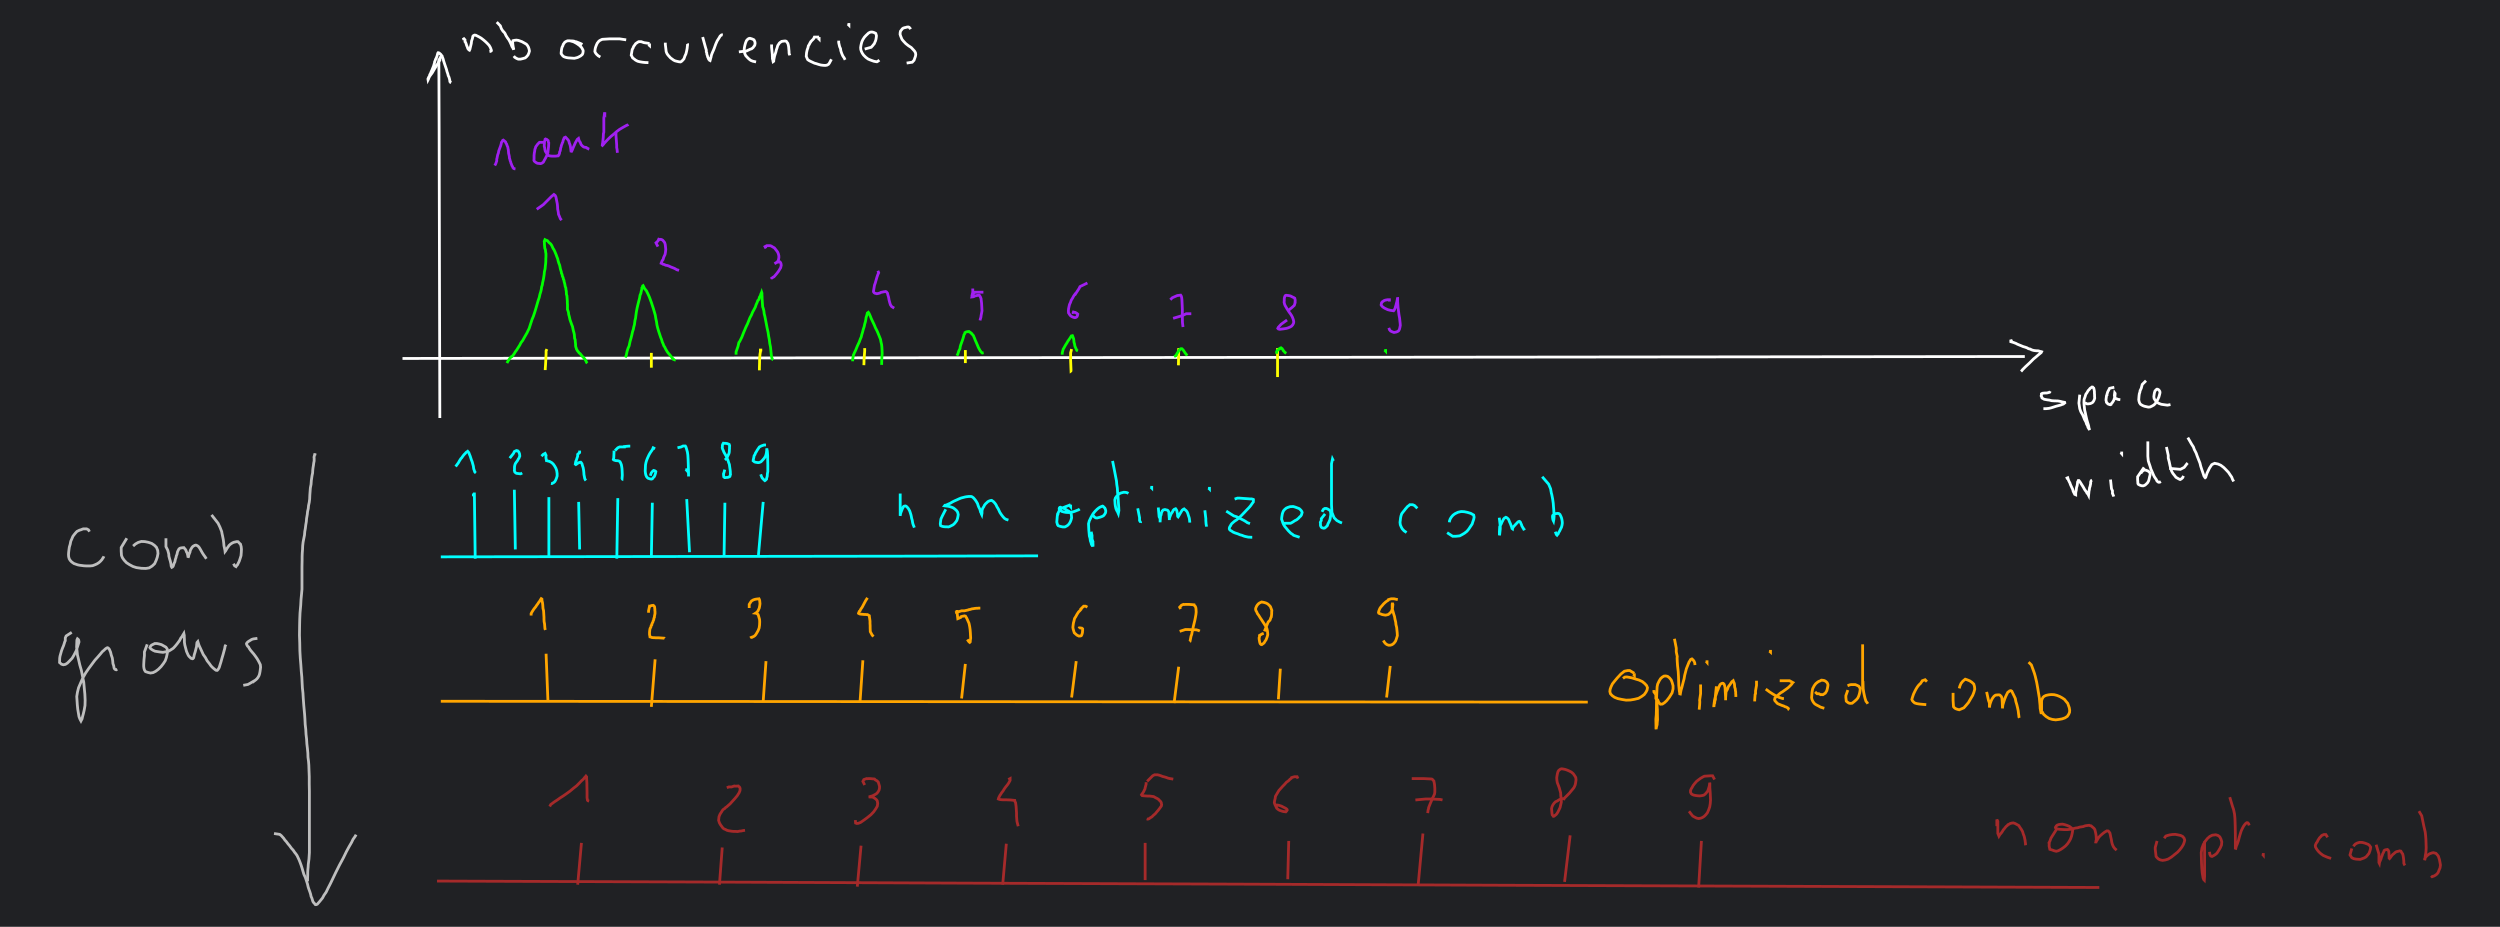 <svg version="1.1" xmlns="http://www.w3.org/2000/svg" viewBox="186.6 124.8 1788.2 662.9">
<rect x="186.6" y="124.8" width="1788.2" height="662.9" fill="#202124" />
<polyline points="474.5 381.2,474.5 381.2,660.2 380.9,845.9 380.7,1031.5 380.5,1217.2 380.3,1402.8 380.1,1634.9 379.8" style="fill:none;stroke:#ffffff;stroke-width:2"/>
<polyline points="501.2 423.8,501.2 423.8,501.1 382.6,501.0 341.5,500.9 300.3,500.8 259.2,500.7 218.0,500.5 166.6" style="fill:none;stroke:#ffffff;stroke-width:2"/>
<polyline points="503.2 163.9,501.9 165.3,501.2 166.6,501.2 167.9,500.7 168.5,500.1 169.6,499.3 171.0,498.5 172.3,497.5 173.9,496.7 175.3,495.7 177.0,494.8 178.2,494.0 179.3,493.5 180.2,493.2 181.0,493.0 181.5,492.8 181.9,492.7 181.3,492.9 180.8,493.3 179.9,493.8 179.2,494.0 178.2,494.5 177.4,495.0 176.1,495.6 174.8,496.2 173.3,496.8 171.8,497.1 170.7,497.4 169.7,497.5 168.9,497.9 168.1,498.1 167.3,498.5 166.6,498.8 165.9,499.2 164.9,499.4 164.1,499.6 163.3,499.7 162.9,500.0 162.5,500.5 162.6,501.0 162.9,501.3 163.3,501.7 163.5,502.3 164.2,502.6 164.8,503.1 165.7,503.6 167.1,503.9 168.3,504.7 170.8,506.0 174.6,506.3 175.9,506.9 177.6,507.2 178.9,507.7 179.9,508.0 180.9,508.2 181.7,508.3 182.2,508.4 183.1,508.7 183.3,508.9 183.8,509.3 184.0" style="fill:none;stroke:#ffffff;stroke-width:2"/>
<polyline points="1625.6 369.2,1624.9 367.8,1624.9 369.2,1626.9 369.8,1627.4 370.0,1628.5 370.4,1629.6 371.0,1630.8 371.5,1632.3 372.1,1633.7 372.7,1635.1 373.1,1636.5 373.6,1637.5 374.2,1638.8 374.5,1639.7 375.0,1640.6 375.3,1641.4 375.5,1642.2 375.6,1643.2 375.7,1644.0 375.7,1644.8 375.8,1645.6 376.1,1646.0 376.2,1646.6 376.3,1646.9 376.4,1646.6 377.0,1645.6 377.8,1644.4 378.8,1642.8 380.2,1641.2 381.5,1639.6 383.1,1638.2 384.5,1635.4 387.1,1633.3 389.2,1633.0 389.6,1632.5 390.2,1632.2 390.5" style="fill:none;stroke:#ffffff;stroke-width:2"/>
<polyline points="1649.6 417.1,1648.2 417.1,1650.2 417.1,1652.2 416.9,1653.8 416.5,1655.4 416.0,1657.2 415.4,1660.6 414.5,1661.6 414.1,1662.5 413.8,1663.1 413.3,1663.5 413.0,1663.4 412.6,1661.8 412.3,1660.3 411.9,1658.6 411.6,1655.6 411.5,1654.1 411.4,1652.5 411.0,1651.0 410.8,1648.8 410.4,1647.2 409.5,1647.1 408.9,1646.8 408.5,1646.6 408.0,1646.8 407.5,1646.8 406.9,1646.8 406.5,1647.1 406.3,1647.6 406.1,1648.1 406.0,1648.6 406.0,1649.2 405.9,1649.8 405.9,1650.5 405.9,1651.1 405.8,1652.2 405.5,1652.6 405.4,1652.9 405.0,1653.1 404.6" style="fill:none;stroke:#ffffff;stroke-width:2"/>
<polyline points="1674.2 407.1,1673.6 413.1,1674.2 417.1,1674.9 419.1,1675.3 419.9,1676.2 421.4,1676.9 423.0,1677.6 424.8,1678.6 426.6,1679.1 428.2,1679.8 429.4,1680.1 430.5,1680.7 431.4,1681.0 432.0,1681.2 432.4,1681.0 431.5,1680.7 430.6,1680.6 429.6,1680.2 428.2,1679.7 426.6,1679.2 424.8,1678.6 422.2,1678.2 420.2,1677.7 418.1,1677.5 416.1,1677.3 414.4,1677.2 412.5,1677.3 410.5,1678.0 408.6,1678.5 406.9,1679.4 405.6,1680.2 404.2,1680.9 403.5,1681.6 402.6,1682.3 402.1,1682.7 401.8,1683.0 401.6,1683.5 401.7,1683.7 402.0,1684.2 402.4,1684.4 403.2,1684.6 404.2,1684.7 405.0,1684.7 406.0,1684.8 407.2,1684.8 408.4,1684.9 409.6,1684.6 410.6,1684.2 411.5,1683.7 412.3,1683.2 412.8,1682.6 413.1,1682.0 413.4,1681.6 413.5,1680.8 413.6,1680.1 413.7,1679.5 413.7,1678.5 413.2,1678.0 413.0" style="fill:none;stroke:#ffffff;stroke-width:2"/>
<polyline points="1698.9 401.8,1695.6 402.5,1694.2 405.1,1693.6 407.1,1693.7 407.4,1693.3 408.0,1693.2 409.0,1693.1 409.7,1693.0 410.5,1693.0 411.2,1693.2 411.9,1693.3 412.6,1694.0 413.3,1694.3 413.7,1694.8 413.9,1695.3 414.1,1695.6 414.2,1696.1 414.3,1696.6 414.1,1696.9 413.4,1697.4 412.9,1698.0 412.0,1698.5 411.2,1698.9 409.9,1699.1 409.2,1699.3 408.5,1699.4 407.8,1699.4 407.3,1699.5 406.8,1699.5 406.2,1699.2 405.8,1699.1 406.5,1699.0 407.5,1699.0 408.0,1699.8 409.9,1700.7 410.1,1701.7 410.5,1703.2 410.7" style="fill:none;stroke:#ffffff;stroke-width:2"/>
<polyline points="1721.6 397.1,1718.9 399.8,1718.2 402.5,1717.6 403.8,1717.4 404.1,1717.2 405.3,1716.8 406.5,1716.6 408.0,1716.5 409.3,1716.4 410.7,1716.6 411.8,1717.0 413.0,1717.7 414.0,1719.2 414.9,1720.5 415.4,1721.9 415.7,1723.2 416.0,1724.5 415.9,1725.8 415.3,1727.2 414.5,1728.2 413.5,1729.2 412.1,1730.0 410.5,1730.8 408.8,1731.3 407.0,1731.6 405.7,1731.5 404.8,1731.0 404.0,1730.5 403.5,1729.9 403.2,1729.3 403.2,1728.7 403.7,1728.0 404.5,1727.6 405.8,1727.4 407.0,1727.2 408.5,1727.4 409.9,1728.3 411.3,1729.2 412.4,1730.9 413.4,1732.6 414.0,1734.7 414.3,1736.9 414.6,1739.1 414.2" style="fill:none;stroke:#ffffff;stroke-width:2"/>
<polyline points="1664.2 467.1,1665.6 466.5,1666.2 468.4,1666.9 469.8,1667.1 470.1,1667.5 471.3,1668.0 472.4,1668.6 473.7,1669.2 474.9,1669.5 476.2,1670.0 477.2,1670.6 478.4,1671.3 478.7,1671.3 477.7,1671.4 476.7,1671.7 475.4,1671.9 473.5,1672.3 472.3,1672.5 471.2,1672.6 470.2,1672.7 469.4,1673.1 468.8,1673.2 468.5,1673.6 468.5,1674.1 469.1,1674.6 469.8,1675.2 470.8,1676.1 472.2,1676.9 473.5,1677.6 474.8,1678.3 475.8,1679.0 476.7,1679.4 477.6,1680.0 478.1,1680.3 478.7,1680.5 479.1,1680.6 478.2,1680.7 477.3,1680.8 476.2,1681.1 474.8,1681.2 473.8,1681.6 472.6,1681.8 471.6,1682.0 470.7,1682.0 469.9,1682.1 469.2,1682.4 468.7,1682.6 468.4,1683.0 468.2" style="fill:none;stroke:#ffffff;stroke-width:2"/>
<polyline points="1696.2 467.8,1696.9 474.4,1697.6 475.8,1697.6 477.8,1697.8 478.0,1698.0 478.7,1698.3 479.3,1698.5 480.0" style="fill:none;stroke:#ffffff;stroke-width:2"/>
<polyline points="1704.2 447.8,1704.2 449.3,1703.5 448.5" style="fill:none;stroke:#ffffff;stroke-width:2"/>
<polyline points="1720.2 459.1,1715.6 465.8,1715.6 467.8,1715.8 470.7,1716.2 471.3,1717.6 472.0,1718.8 472.3,1719.7 472.3,1720.9 471.8,1721.8 471.0,1722.7 470.1,1723.5 468.7,1723.9 467.1,1724.2 465.7,1724.5 464.6,1724.6 463.3,1723.8 462.3,1723.0 461.7,1722.0 461.3,1721.1 461.0,1720.0 461.1,1719.2 461.7,1718.4 462.5,1717.9 463.5" style="fill:none;stroke:#ffffff;stroke-width:2"/>
<polyline points="1722.9 440.5,1722.9 445.1,1722.9 451.1,1723.2 454.4,1723.8 456.3,1724.5 458.3,1725.1 460.3,1726.0 462.3,1726.8 464.2,1727.5 465.7,1728.3 466.9,1729.0 467.9,1729.4 468.8,1729.9 469.3,1730.5 469.7,1731.4 469.7,1732.2 469.2" style="fill:none;stroke:#ffffff;stroke-width:2"/>
<polyline points="1736.2 444.5,1737.5 450.5,1737.5 452.5,1738.2 455.1,1738.4 456.1,1738.8 458.0,1739.3 459.9,1739.9 461.8,1740.8 463.4,1742.1 465.0,1743.0 466.2,1744.2 466.9,1745.1 467.4,1746.0 467.8,1746.8 467.4,1747.8 466.5,1748.4 465.2" style="fill:none;stroke:#ffffff;stroke-width:2"/>
<polyline points="1738.2 459.8,1746.2 460.5,1748.9 459.1,1750.9 456.5,1751.4 456.0" style="fill:none;stroke:#ffffff;stroke-width:2"/>
<polyline points="1751.5 437.8,1754.2 442.5,1755.5 444.5,1756.2 446.5,1756.6 447.2,1757.5 449.0,1758.2 451.0,1760.2 456.1,1760.7 458.2,1761.5 460.7,1762.2 462.7,1762.7 464.2,1763.0 465.2,1763.4 465.8,1763.7 466.3,1763.9 466.5,1764.3 466.2,1764.5 465.5,1764.9 464.3,1765.4 462.9,1766.2 461.3,1766.9 459.8,1768.6 457.2,1769.3 456.8,1770.7 456.2,1773.1 456.7,1775.1 457.6,1777.2 459.2,1778.9 460.9,1780.6 462.7,1781.8 464.5,1782.9 466.1,1783.5 467.7,1784.0 468.6,1784.3 469.2" style="fill:none;stroke:#ffffff;stroke-width:2"/>
<polyline points="518.5 153.3,517.9 151.9,519.2 153.3,519.2 154.6,519.5 154.9,519.9 155.8,520.4 157.4,520.9 158.5,521.2 159.5,521.7 160.1,522.0 160.5,522.4 160.7,522.7 160.1,523.1 158.4,523.7 155.9,523.9 154.1,524.4 152.7,524.7 151.5,524.8 150.8,525.2 150.3,526.0 149.9,526.9 150.0,529.1 151.1,530.8 152.1,532.6 153.5,534.2 154.9,535.5 156.2,536.5 157.3,537.2 158.5,537.6 159.4,537.9 160.3,538.1 160.8,538.0 161.2,537.7 161.4,537.2 161.6,536.7 161.7" style="fill:none;stroke:#ffffff;stroke-width:2"/>
<polyline points="541.9 140.6,544.5 143.3,545.2 145.3,546.5 147.3,546.9 147.5,547.8 148.7,548.5 150.2,549.5 151.8,550.6 153.3,551.5 155.0,552.3 156.8,552.8 158.1,553.5 159.2,553.8 159.9,554.0 160.3,554.0 159.7,553.7 158.5,553.5 157.3,553.4 156.4,553.3 155.5,553.3 154.7,553.5 153.9,553.9 153.8,554.9 153.6,556.0 153.5,557.4 153.7,559.9 154.6,561.7 155.6,563.1 156.4,564.0 157.5,564.6 158.6,565.0 159.8,565.3 161.3,564.9 162.7,564.3 164.1,563.4 165.2,562.3 166.2,560.6 166.7,558.9 167.1,557.3 167.1,556.1 166.6,554.8 165.8,554.1 164.9" style="fill:none;stroke:#ffffff;stroke-width:2"/>
<polyline points="603.2 156.6,601.8 155.9,598.8 154.7,598.2 154.7,597.6 154.4,597.0 154.2,596.0 154.1,595.3 154.1,594.2 154.0,592.6 154.0,592.0 154.2,591.2 154.6,590.5 155.1,590.1 155.7,589.5 156.5,589.2 157.5,588.7 158.4,588.4 159.4,588.2 160.6,588.1 161.5,588.0 162.4,588.0 163.2,588.5 163.9,589.0 164.6,589.8 165.3,590.8 165.7,591.9 166.0,593.1 166.2,594.6 166.3,596.0 166.4,597.4 166.5,598.7 166.2,599.8 165.9,600.8 165.4,601.9 164.8,602.5 164.3,603.0 163.9,603.3 163.4,603.5 162.9,603.6 162.3,603.7 161.7,603.7 161.0,603.5 160.4,603.1 159.7,602.6 158.8,601.8 158.0,601.1 157.3,600.1 156.6,599.1 155.9,598.2 155.4,597.3 154.9,596.6 154.6,595.8 154.4,595.1 154.2,594.7 154.1" style="fill:none;stroke:#ffffff;stroke-width:2"/>
<polyline points="634.5 153.3,629.8 152.6,628.5 152.6,622.5 152.6,617.7 152.9,617.2 153.0,615.9 153.6,615.0 154.2,613.8 155.7,613.2 157.0,612.7 158.3,612.4 159.3,612.2 160.5,612.1 161.7,612.6 162.7,613.3 163.6,614.5 164.7,616.0 165.6" style="fill:none;stroke:#ffffff;stroke-width:2"/>
<polyline points="651.2 155.9,647.2 155.3,645.2 154.6,643.8 154.6,643.5 154.6,642.9 154.9,642.3 155.3,641.3 156.0,640.6 157.0,639.8 158.1,639.4 159.2,638.8 160.2,638.5 161.9,638.1 164.3,638.6 165.1,639.1 166.2,640.2 167.0,641.2 167.8,642.7 168.6,644.3 169.0,646.1 169.3,647.9 169.5,650.4 169.6" style="fill:none;stroke:#ffffff;stroke-width:2"/>
<polyline points="651.2 155.9,651.2 157.4,650.4 156.7" style="fill:none;stroke:#ffffff;stroke-width:2"/>
<polyline points="662.5 155.3,662.5 156.6,663.1 161.7,663.6 163.0,664.4 164.2,666.2 166.2,667.3 167.0,668.4 167.8,669.4 168.3,670.5 168.6,671.4 168.8,672.3 169.0,673.4 169.1,674.2 168.6,675.0 167.8,675.8 166.9,676.5 164.9,677.2 163.4,677.6 161.9,677.9 160.5,678.1 159.4,678.2 158.4,678.3 157.5,678.4 157.0,678.4 156.4,678.2 156.0" style="fill:none;stroke:#ffffff;stroke-width:2"/>
<polyline points="689.2 151.3,691.2 158.6,691.8 160.6,691.8 161.9,692.1 162.5,692.2 163.6,692.6 164.7,692.8 165.6,693.2 166.4,693.4 166.9,693.5 167.2,693.9 167.5,694.1 167.9,694.5 168.1,694.7 167.4,694.9 166.6,695.2 165.6,695.4 164.5,695.8 163.3,696.3 162.1,696.9 160.8,697.5 159.3,698.1 157.6,698.7 156.0,699.6 154.0,700.7 152.3,701.3 151.3,701.7 150.6,702.2 150.2,702.5 149.9,703.0 149.7,703.6 149.8" style="fill:none;stroke:#ffffff;stroke-width:2"/>
<polyline points="715.1 161.9,720.5 161.3,722.4 160.4,723.2 160.0,724.2 159.7,724.7 159.3,725.3 158.8,725.7 158.2,726.2 157.6,726.5 157.0,726.7 155.8,726.6 154.9,726.3 154.1,725.9 153.3,725.1 152.9,724.4 152.6,723.7 152.4,723.0 152.2,722.1 152.4,721.3 153.0,720.5 153.9,719.8 155.7,719.4 157.2,719.1 158.6,718.9 160.1,719.0 161.4,719.3 163.1,720.0 164.6,721.0 165.7,722.3 167.0,723.6 168.0,725.1 168.6,727.4 169.1" style="fill:none;stroke:#ffffff;stroke-width:2"/>
<polyline points="738.5 156.6,738.5 158.6,739.1 164.6,739.0 164.8,739.1 165.8,739.1 166.8,739.4 167.7,739.5 168.5,739.6 168.9,740.0 168.6,740.1 167.5,740.3 166.5,740.6 165.0,741.1 163.4,741.6 161.9,741.9 160.5,742.4 159.1,742.9 157.4,743.5 156.5,744.1 155.6,744.7 155.1,745.3 154.7,745.7 154.4,746.5 154.3,747.2 154.2,748.2 154.1,749.0 154.3,749.5 155.0,750.1 155.8,750.4 156.8,750.7 158.3,750.8 159.6,750.9 160.6,751.0 161.8,751.0 162.5,751.1 163.3,751.4 164.0,751.5 164.4" style="fill:none;stroke:#ffffff;stroke-width:2"/>
<polyline points="772.5 151.3,769.1 151.3,768.5 152.6,766.5 154.6,766.5 154.8,766.0 155.5,765.4 156.7,764.8 157.6,764.5 159.0,764.0 160.3,763.7 161.6,763.5 162.6,763.4 163.8,763.3 165.1,763.8 166.3,764.3 167.4,765.1 168.0,766.4 168.7,769.2 170.0,770.4 170.3,772.2 170.9,773.7 171.3,775.2 171.5,776.9 171.6,778.1 171.4,779.2 170.8,779.8 170.0,781.3 167.2" style="fill:none;stroke:#ffffff;stroke-width:2"/>
<polyline points="772.5 151.3,772.5 152.8,771.7 152.0" style="fill:none;stroke:#ffffff;stroke-width:2"/>
<polyline points="786.5 153.9,786.5 155.3,787.1 157.9,787.3 158.5,787.8 159.6,788.0 161.0,788.4 162.3,788.9 163.6,789.5 164.9,790.4 166.2,791.1 167.6" style="fill:none;stroke:#ffffff;stroke-width:2"/>
<polyline points="793.8 141.3,793.8 142.8,793.0 142.0" style="fill:none;stroke:#ffffff;stroke-width:2"/>
<polyline points="805.1 159.9,809.8 158.6,810.1 158.2,810.7 157.6,811.4 156.7,812.0 156.0,812.4 155.0,812.9 153.9,813.2 152.7,813.4 151.4,813.5 150.4,813.3 149.6,813.0 148.7,812.3 148.3,811.3 147.9,810.3 147.7,809.1 147.8,807.9 148.4,806.1 150.1,804.9 151.4,803.8 153.1,803.1 154.6,802.7 156.0,802.4 157.4,802.2 158.8,802.3 160.2,802.7 161.5,803.4 162.9,804.3 164.2,805.9 165.8,807.5 167.0,809.1 167.7,810.5 168.2,811.6 168.6,812.6 168.8,813.8 169.0,814.7 168.5,815.6 167.8" style="fill:none;stroke:#ffffff;stroke-width:2"/>
<polyline points="835.1 169.9,839.1 169.3,840.4 167.9,841.1 165.9,841.3 165.4,841.5 164.6,841.6 163.6,841.4 162.5,840.7 161.3,839.6 160.1,838.4 158.8,836.4 157.5,834.5 156.0,832.8 154.2,831.8 153.0,831.2 151.6,830.7 150.3,830.4 149.3,830.5 148.0,830.7 147.1,831.4 146.2,832.0 145.4,832.7 144.9,833.6 144.6,834.6 144.4,835.2 144.2,835.9 144.1,836.3 144.1,836.9 144.3,837.2 144.7,837.6 145.1,837.9 145.7" style="fill:none;stroke:#ffffff;stroke-width:2"/>
<polyline points="577.8 374.5,577.2 375.8,577.2 377.8,576.9 384.1,576.8 385.9,576.6 388.8,576.6 389.5" style="fill:none;stroke:#ffff00;stroke-width:2"/>
<polyline points="652.5 378.5,652.5 377.2,652.5 385.1,652.5 387.8" style="fill:none;stroke:#ffff00;stroke-width:2"/>
<polyline points="731.8 375.2,730.5 375.2,730.5 376.5,730.2 378.2,730.1 379.4,730.0 380.8,729.9 382.4,729.9 384.1,729.8 387.8,729.8 389.7" style="fill:none;stroke:#ffff00;stroke-width:2"/>
<polyline points="805.1 373.8,805.1 375.8,804.8 379.8,804.7 381.1,804.6 382.6,804.6 384.0,804.5 386.0" style="fill:none;stroke:#ffff00;stroke-width:2"/>
<polyline points="877.1 375.2,877.1 376.5,877.1 381.8,877.1 384.5,877.1 384.5" style="fill:none;stroke:#ffff00;stroke-width:2"/>
<polyline points="953.1 374.5,952.4 377.2,952.4 382.5,952.7 390.1,953.1 389.8" style="fill:none;stroke:#ffff00;stroke-width:2"/>
<polyline points="1029.7 373.8,1029.7 375.8,1029.5 386.1" style="fill:none;stroke:#ffff00;stroke-width:2"/>
<polyline points="1100.4 373.8,1100.4 375.2,1100.4 388.3,1100.4 394.5,1100.4 393.9" style="fill:none;stroke:#ffff00;stroke-width:2"/>
<polyline points="549.2 384.5,549.9 383.2,551.2 381.2,552.5 379.8,552.9 379.8,553.5 379.0,554.4 377.8,555.1 376.6,556.2 375.1,558.4 371.6,559.2 370.0,560.5 368.3,561.7 366.1,563.6 362.8,564.2 361.5,565.1 359.7,565.8 357.5,567.2 353.2,568.1 351.1,569.0 348.4,569.8 345.8,571.6 339.6,572.3 337.6,572.8 335.3,573.4 333.4,573.8 331.7,574.0 330.1,574.5 328.6,574.7 327.1,575.1 325.4,575.4 323.9,575.8 321.3,576.0 319.2,576.5 317.0,576.7 314.9,576.9 313.2,577.0 311.5,577.0 310.0,577.1 308.5,577.1 306.1,576.9 305.3,576.8 304.3,576.7 303.4,576.3 302.4,576.2 301.5,576.1 300.4,576.0 299.2,576.0 298.3,575.9 297.4,576.4 296.2,577.0 296.5,577.5 296.8,578.1 296.9,578.5 297.3,579.0 298.0,579.8 298.7,580.5 299.3,581.2 300.3,581.7 301.4,582.2 302.5,582.8 303.4,583.4 304.6,584.4 307.0,584.9 308.4,585.5 309.9,585.8 311.3,586.3 313.0,586.9 314.5,587.2 315.9,587.4 317.0,587.8 318.3,588.1 319.3,588.2 320.2,588.6 321.0,588.8 321.8,588.9 322.5,589.3 323.2,589.5 323.9,589.6 324.6,590.0 325.3,590.1 326.3,590.5 327.6,590.7 328.6,590.9 329.8,591.3 330.7,591.4 331.9,591.6 332.8,591.7 333.6,591.7 334.4,591.8 335.5,592.1 336.3,592.2 337.6,592.3 338.9,592.4 340.2,592.4 341.5,592.5 342.8,592.5 346.2,592.8 346.9,593.2 348.2,593.4 349.8,593.8 351.2,594.3 353.5,594.9 355.2,595.5 356.9,596.1 358.4,596.4 359.9,596.7 361.3,597.1 362.7,597.4 364.0,597.5 365.4,597.6 366.8,598.0 367.8,598.1 369.3,598.3 371.0,598.3 371.9,598.4 372.8,598.7 373.6,598.9 374.4,599.2 374.9,599.7 375.8,600.3 376.5,600.8 377.2,601.7 377.9,602.2 378.6,602.8 379.3,603.1 379.7,603.7 380.2,604.2 380.8,605.2 382.1,606.0 383.5,606.1 384.0,606.5 384.4,606.7 384.6" style="fill:none;stroke:#00ff00;stroke-width:2"/>
<polyline points="633.8 380.5,634.5 379.2,635.2 375.8,635.4 375.3,635.8 374.0,636.6 372.2,637.3 368.9,638.0 366.5,638.6 364.1,639.0 362.2,639.6 360.4,639.9 358.8,640.4 357.0,640.6 355.4,640.8 353.9,641.2 352.4,641.4 350.7,641.8 347.8,642.3 345.2,642.9 342.6,643.5 340.2,644.1 337.9,644.4 336.0,645.0 334.6,645.2 333.4,645.4 332.7,645.7 331.6,645.7 331.3,645.7 330.7,646.1 330.2,646.2 329.9,646.3 329.3,646.6 329.1,647.1 330.0,647.3 330.6,647.8 331.3,648.3 332.0,648.9 332.7,649.2 333.3,649.7 334.3,650.2 335.3,651.1 337.3,651.8 339.2,652.5 341.1,653.2 343.3,653.9 345.4,654.6 347.8,655.3 350.2,655.7 352.7,656.2 355.0,656.5 357.2,657.0 359.3,657.8 362.0,659.2 366.2,659.8 367.6,660.3 369.4,660.9 370.7,661.4 372.1,662.1 373.1,662.7 374.4,664.0 376.6,664.8 377.6,665.7 378.6,666.4 379.5,666.9 380.1,667.4 380.9,667.8 381.2,668.0 381.7,668.5 381.9,669.0 382.1,669.2 381.4" style="fill:none;stroke:#00ff00;stroke-width:2"/>
<polyline points="713.1 378.5,713.1 376.5,714.5 372.5,715.1 369.8,715.6 369.2,716.4 367.6,717.2 366.0,717.9 364.2,718.6 362.4,719.3 360.8,719.9 359.3,720.6 357.8,721.3 356.4,722.2 354.1,723.0 352.1,724.1 350.1,724.9 348.1,726.0 346.1,726.9 344.4,727.4 342.8,728.0 341.5,728.4 340.5,728.6 339.8,729.1 339.4,729.3 339.1,729.5 338.6,729.6 338.1,729.9 337.2,730.4 336.5,730.6 335.8,730.8 335.4,730.9 334.8,731.3 334.2,731.4 333.9,731.6 334.5,731.6 335.8,731.7 337.0,731.7 338.3,731.8 339.8,732.1 344.2,732.5 345.3,733.0 347.3,733.2 349.2,733.7 351.1,734.8 356.8,735.3 359.4,736.0 362.5,736.4 365.3,736.9 367.9,737.2 370.5,737.7 372.9,737.9 374.8,738.2 377.8,738.3 378.7,738.7 380.8,738.8 381.2,738.9 381.6,739.3 381.9,739.7 382.1" style="fill:none;stroke:#00ff00;stroke-width:2"/>
<polyline points="796.5 383.2,796.5 381.8,797.1 378.5,797.3 378.2,797.8 377.0,798.5 375.6,799.2 373.9,799.9 372.2,800.6 370.7,801.3 369.2,801.9 367.5,802.6 365.9,803.0 364.2,803.5 362.6,804.1 360.3,804.7 358.5,805.1 356.6,805.6 354.9,805.9 353.3,806.1 351.9,806.5 350.7,806.7 350.0,806.8 349.5,807.0 348.7,807.3 348.5,807.7 348.2,808.2 348.9,809.1 350.9,809.8 352.7,810.8 354.8,811.9 357.1,812.8 359.3,813.9 361.4,814.8 363.5,815.6 365.5,816.4 367.5,816.8 369.6,817.2 371.3,817.4 373.2,817.5 375.1,817.6 377.9,817.4 380.2,817.3 382.5,817.2 385.8" style="fill:none;stroke:#00ff00;stroke-width:2"/>
<polyline points="871.1 379.2,871.8 377.8,872.4 375.8,873.1 374.5,873.3 373.9,873.4 372.9,873.8 371.5,874.6 369.3,875.2 367.6,875.6 366.3,875.9 365.2,876.1 364.3,876.5 363.7,876.7 363.3,876.8 362.7,877.2 362.5,877.7 362.2,878.2 362.1,878.8 362.0,879.1 362.0,879.6 361.9,879.9 362.2,880.3 362.3,880.6 362.6,881.0 362.8,881.3 363.2,881.7 363.4,881.9 363.8,882.4 364.3,882.9 364.9,883.2 365.7,883.7 366.8,884.2 368.2,884.8 369.5,885.7 371.6,886.4 373.3,887.1 374.6,887.8 375.8,888.5 376.7,889.2 377.3,890.2 377.1" style="fill:none;stroke:#00ff00;stroke-width:2"/>
<polyline points="946.4 378.5,946.4 377.2,947.1 374.5,947.5 373.9,948.1 372.8,948.7 371.7,949.6 370.3,950.4 368.9,951.1 367.9,951.8 366.9,952.5 365.8,952.9 365.1,953.7 364.9,953.9 365.3,954.1 366.0,954.5 367.0,954.7 368.3,954.8 369.6,955.2 370.9,955.4 372.2,955.8 373.2,956.8 375.4,957.6 375.8" style="fill:none;stroke:#00ff00;stroke-width:2"/>
<polyline points="1026.4 379.8,1027.7 379.2,1028.4 377.8,1029.7 375.8,1029.9 375.3,1030.4 375.1,1030.6 374.6,1031.0 374.3,1031.5 374.2,1032.1 374.3,1032.4 374.7,1032.9 375.1,1033.2 375.6,1033.6 376.2,1034.2 377.1,1034.7 377.8,1035.3 378.5,1035.7 379.2" style="fill:none;stroke:#00ff00;stroke-width:2"/>
<polyline points="1099.7 377.8,1099.7 376.5,1100.4 375.2,1101.7 374.5,1101.8 374.1,1102.3 373.8,1102.8 373.6,1103.1 374.0,1103.6 374.1,1103.8 374.5,1104.3 375.0,1104.5 375.6,1105.0 376.1,1105.8 377.0,1106.7 377.5" style="fill:none;stroke:#00ff00;stroke-width:2"/>
<polyline points="1177.7 374.5,1177.7 376.0,1176.9 375.2" style="fill:none;stroke:#00ff00;stroke-width:2"/>
<polyline points="540.5 243.2,541.2 241.9,541.9 239.9,541.9 238.6,542.1 238.0,542.3 236.9,542.6 235.5,543.1 234.2,543.3 232.9,544.1 230.7,544.7 229.1,545.1 227.7,545.3 226.6,545.8 226.0,546.0 225.5,546.2 225.2,546.6 225.0,547.1 225.4,547.6 225.8,548.2 226.3,548.5 227.2,549.0 227.9,549.3 228.9,549.8 230.0,550.0 231.2,550.2 232.1,550.3 233.3,550.4 234.5,550.7 235.7,550.9 236.7,551.0 237.9,551.3 238.8,551.5 239.7,551.9 240.7,552.1 241.6,552.5 242.4,552.7 243.2,553.2 243.9,553.4 244.6,553.8 245.0,554.0 245.3,554.5 245.5,555.3 245.6" style="fill:none;stroke:#a020f0;stroke-width:2"/>
<polyline points="575.2 226.6,572.5 226.6,571.2 227.9,569.8 229.8,569.6 230.6,569.2 231.6,569.0 233.2,568.8 234.1,568.7 235.0,568.6 236.0,568.6 236.9,568.6 237.7,568.6 238.5,568.5 239.5,568.8 240.1,569.5 240.7,570.1 241.1,570.5 241.4,571.0 241.5,571.5 241.7,572.1 241.7,572.8 241.8,573.4 241.8,574.0 241.6,574.7 241.2,575.3 240.7,576.0 239.3,576.7 238.1,577.6 236.3,578.5 234.0,578.6 232.9,578.9 230.3,579.0 229.4,579.1 226.9,578.8 226.3,578.7 225.4,578.1 224.9,577.8 224.6,577.3 224.4,576.8 224.2,576.5 224.4,576.3 225.3,576.1 226.0,576.0 226.7,576.0 227.6,575.9 228.4,575.9 229.5,576.2 230.6,576.3 231.5,576.6 232.9,577.1 233.7,577.6 234.5,577.9 234.9,578.4 235.5,578.6 235.9,579.1 236.1,579.6 236.2,580.2 236.4,580.8 236.4,581.4 236.5,582.1 236.5,582.7 236.5,583.6 236.5,585.6 236.3,585.6 236.1,586.3 235.8,586.5 235.3,586.8 234.5,586.9 233.5,587.3 232.7,587.5 231.7,587.6 230.8,588.0 229.7,588.1 228.9,588.5 228.0,588.7 227.3,589.2 226.3,589.4 225.2,589.8 224.3,590.0 223.7,590.2 223.3,590.6 223.1,591.1 222.9,591.6 223.4,592.5 224.4,592.9 224.8,593.5 225.8,593.8 227.1,594.3 228.3,594.6 229.6,594.8 230.9,594.9 231.9,595.0 232.6,595.1 233.3,595.1 233.7,595.4 233.1,595.8 232.4,596.3 231.2,596.9 229.7,597.5 228.4,598.1 227.0,599.0 225.4,599.5 224.5,600.4 223.8,600.6 224.5,600.8 225.3,601.2 226.0,601.7 226.7,602.0 227.6,602.4 228.4,602.9 228.9,603.5 229.5,604.1 229.9,604.7 230.1,605.4 230.2,606.0 230.3,606.4 230.7,606.9 230.9,607.5 231.3,608.1 231.5" style="fill:none;stroke:#a020f0;stroke-width:2"/>
<polyline points="619.2 205.2,618.5 209.2,618.5 211.2,618.5 219.3,618.2 220.5,618.1 223.0,617.7 226.8,617.5 227.8,617.4 228.7,617.5 228.8,618.2 228.1,618.8 227.3,619.7 226.3,621.0 224.9,622.3 223.6,623.8 222.2,625.8 220.6,627.7 218.9,629.7 217.4,631.7 216.2,634.7 214.5,635.2 214.3,635.9 213.9,635.5 214.4" style="fill:none;stroke:#a020f0;stroke-width:2"/>
<polyline points="619.2 205.2,619.2 206.7,618.4 206.0" style="fill:none;stroke:#a020f0;stroke-width:2"/>
<polyline points="627.2 219.9,627.2 221.9,627.5 225.7,627.6 227.1,627.7 228.6,627.7 230.3,628.0 231.8,628.2 234.1" style="fill:none;stroke:#a020f0;stroke-width:2"/>
<polyline points="570.5 274.5,575.2 271.2,576.5 269.9,581.0 265.4,582.8 263.9,583.2 264.2,583.7 264.6,584.2 265.6,584.5 267.0,584.8 268.5,585.2 270.5,585.4 272.4,585.5 274.4,585.9 276.4,586.1 278.1,586.8 279.7,587.4 281.2,588.3 282.3" style="fill:none;stroke:#a020f0;stroke-width:2"/>
<polyline points="657.2 301.2,655.8 298.5,657.2 297.2,657.8 295.9,658.5 296.1,659.2 296.0,659.9 296.2,660.6 296.6,661.3 297.4,662.0 298.3,662.4 299.6,662.6 301.2,662.8 303.2,662.6 305.1,662.3 306.8,661.3 308.9,660.9 310.4,660.2 311.3,659.9 312.2,659.6 312.7,659.5 313.1,660.2 313.4,660.8 313.8,661.7 314.0,662.7 314.5,663.9 314.7,665.1 315.1,666.3 315.7,667.6 316.2,669.1 316.8,670.6 317.7,672.3 318.2" style="fill:none;stroke:#a020f0;stroke-width:2"/>
<polyline points="734.5 302.5,733.8 301.2,735.1 300.5,737.1 300.5,737.4 300.5,738.3 300.8,739.4 301.5,740.5 302.1,741.7 303.6,742.7 304.9,743.3 306.2,743.7 307.8,743.7 309.2,743.4 310.7,743.1 311.5,742.3 312.3,741.7 312.8,741.0 313.2,740.6 313.4,741.2 313.0,741.9 312.6,742.9 312.3,743.7 312.2,744.4 312.1,744.9 312.6,745.2 313.3,745.4 314.5,745.0 316.3,743.4 318.9,742.1 320.6,740.2 322.8,739.5 323.1,738.9 323.6,738.6 323.6,738.3 322.9" style="fill:none;stroke:#a020f0;stroke-width:2"/>
<polyline points="814.5 318.5,815.1 319.9,814.5 321.2,813.8 323.2,812.7 327.1,812.1 328.8,811.8 330.6,811.4 333.1,811.4 333.5,811.8 334.1,812.3 334.5,813.1 334.7,813.8 334.9,814.8 334.7,815.9 334.4,816.8 333.9,817.9 333.7,818.8 333.5,819.6 333.4,820.1 333.3,820.7 333.6,821.4 334.5,821.7 335.8,822.2 337.5,822.5 339.3,823.0 341.2,823.5 342.8,824.4 344.1,826.2 345.2" style="fill:none;stroke:#a020f0;stroke-width:2"/>
<polyline points="882.4 331.2,882.4 333.8,881.8 336.5,881.9 336.8,881.8 337.2,882.7 337.1,883.3 336.9,883.9 336.5,884.9 336.3,885.7 336.1,886.4 336.0,887.1 336.0,887.8 337.1,888.3 338.3,888.5 339.9,888.7 341.6,888.8 343.4,888.9 345.2,889.0 347.1,888.7 348.8,888.4 350.3,888.2 351.8,887.8 353.0,887.6 354.0" style="fill:none;stroke:#a020f0;stroke-width:2"/>
<polyline points="881.8 336.5,883.8 333.8,885.8 333.8,887.8 333.8,888.0 333.8,889.0 333.8,890.0 333.8" style="fill:none;stroke:#a020f0;stroke-width:2"/>
<polyline points="964.4 327.2,959.1 329.8,958.4 331.2,955.8 335.2,955.6 335.1,954.6 336.5,953.8 338.0,952.8 339.6,952.3 341.1,951.6 342.6,951.2 344.3,950.9 345.8,950.8 347.2,950.9 348.6,951.8 350.0,952.5 350.8,953.5 351.4,954.5 351.8,955.4 352.0,956.0 351.9,956.6 351.6,957.0 351.2,957.2 350.7,957.4 350.1,957.5 349.5,956.8 348.9,956.2 348.6,955.8 348.3,955.3 348.2,954.7 348.1,954.4 348.0,954.2 348.5,954.3 349.3" style="fill:none;stroke:#a020f0;stroke-width:2"/>
<polyline points="1023.7 339.2,1025.1 337.8,1026.4 337.2,1028.7 336.2,1029.6 336.1,1030.3 336.0,1031.1 335.9,1031.5 336.5,1031.8 337.5,1032.0 339.2,1032.1 341.2,1032.2 343.4,1032.3 346.0,1032.3 351.2,1032.4 355.6,1032.7 358.1,1032.8 358.7" style="fill:none;stroke:#a020f0;stroke-width:2"/>
<polyline points="1025.7 352.5,1032.4 350.5,1035.1 349.2,1038.4 349.2,1038.7 349.2" style="fill:none;stroke:#a020f0;stroke-width:2"/>
<polyline points="1107.7 347.2,1111.0 344.5,1112.4 343.2,1113.0 341.2,1112.9 340.9,1113.0 340.3,1113.0 339.4,1112.7 338.1,1112.1 337.7,1111.2 337.3,1110.1 336.7,1109.3 336.4,1108.2 336.2,1107.3 336.1,1106.5 336.0,1106.0 336.2,1105.7 336.6,1105.5 337.1,1105.3 337.9,1105.2 338.6,1105.2 339.8,1105.1 341.0,1105.4 342.3,1105.8 343.3,1106.5 344.5,1107.2 345.7,1108.8 348.2,1109.5 349.1,1110.3 350.3,1111.0 351.6,1111.5 352.9,1111.8 353.9,1112.0 355.1,1111.8 356.1,1111.2 357.2,1110.4 358.1,1109.4 358.7,1108.0 359.3,1106.7 359.7,1104.8 360.0,1102.4 360.3,1101.7 360.3,1101.0 360.1,1100.6 359.7,1100.9 359.0,1101.7 358.1,1103.0 356.7,1105.1 355.2,1107.2 353.7" style="fill:none;stroke:#a020f0;stroke-width:2"/>
<polyline points="1180.4 340.5,1180.4 339.2,1179.0 339.2,1177.4 339.5,1176.4 339.9,1176.0 340.3,1175.4 340.6,1175.1 341.1,1174.8 341.3,1174.7 341.8,1174.6 342.3,1174.5 342.9,1175.0 343.7,1175.5 344.2,1176.3 344.8,1177.3 345.4,1178.2 345.8,1179.2 346.3,1180.4 346.6,1181.3 346.8,1182.1 346.9,1182.9 347.0,1183.4 347.1,1183.7 346.8,1183.9 346.4,1184.1 346.0,1184.4 345.4,1184.6 344.9,1184.8 344.0,1185.1 343.2,1185.3 342.2,1185.7 340.8,1185.9 339.8,1186.1 338.9,1186.2 338.0,1186.2 337.5,1186.3 337.8,1186.3 338.6,1186.3 339.3,1186.3 340.5,1186.6 344.7,1187.1 348.7,1187.3 350.2,1187.7 352.3,1187.9 354.3,1188.1 356.0,1188.2 357.6,1187.9 359.1,1187.6 360.3,1187.1 361.3,1186.3 361.9,1185.3 362.3,1183.7 362.6,1182.6 362.2,1181.3 361.6,1180.5 360.7,1180.0 359.3" style="fill:none;stroke:#a020f0;stroke-width:2"/>
<polyline points="501.9 523.1,501.9 523.1,570.2 523.0,638.6 522.9,706.9 522.8,775.3 522.7,843.6 522.6,929.1 522.4" style="fill:none;stroke:#00ffff;stroke-width:2"/>
<polyline points="525.2 477.8,525.2 477.8,525.2 479.8" style="fill:none;stroke:#00ffff;stroke-width:2"/>
<polyline points="526.5 524.4,526.5 524.4,525.9 477.1" style="fill:none;stroke:#00ffff;stroke-width:2"/>
<polyline points="554.5 475.1,554.5 475.1,555.2 517.8" style="fill:none;stroke:#00ffff;stroke-width:2"/>
<polyline points="579.2 480.4,579.2 480.4,579.2 523.1" style="fill:none;stroke:#00ffff;stroke-width:2"/>
<polyline points="600.5 483.8,600.5 483.8,601.2 517.8" style="fill:none;stroke:#00ffff;stroke-width:2"/>
<polyline points="628.5 481.1,628.5 481.1,627.8 524.4" style="fill:none;stroke:#00ffff;stroke-width:2"/>
<polyline points="653.2 484.4,653.2 484.4,652.5 523.8" style="fill:none;stroke:#00ffff;stroke-width:2"/>
<polyline points="677.8 481.8,677.8 481.8,679.8 519.8" style="fill:none;stroke:#00ffff;stroke-width:2"/>
<polyline points="705.1 484.4,705.1 484.4,704.5 523.1" style="fill:none;stroke:#00ffff;stroke-width:2"/>
<polyline points="732.5 483.8,732.5 483.8,729.1 521.8" style="fill:none;stroke:#00ffff;stroke-width:2"/>
<polyline points="512.5 458.5,514.5 455.8,515.2 454.5,516.3 452.8,516.9 452.2,517.5 451.3,518.1 450.5,518.7 449.8,519.4 449.1,520.0 448.4,521.1 447.6,521.5 448.1,521.9 448.5,522.4 449.8,522.9 451.0,523.8 453.8,524.3 455.0,525.2 458.3,525.3 459.3,525.5 460.4,525.9 461.4,526.1 462.2,526.5 462.7,527.0 463.1" style="fill:none;stroke:#00ffff;stroke-width:2"/>
<polyline points="551.2 452.5,553.9 449.1,554.5 447.8,555.9 447.1,556.2 447.3,556.8 447.2,557.2 447.5,557.4 447.8,557.8 448.3,558.0 448.9,558.2 449.4,558.3 450.1,558.4 451.0,558.1 451.7,557.8 452.5,557.3 453.2,556.8 454.2,556.2 455.0,555.9 455.4,555.4 456.1,555.1 456.7,554.9 457.3,554.8 457.7,554.7 458.2,554.6 458.8,554.6 459.4,554.6 460.0,554.6 460.7,554.5 461.3,554.8 462.4,555.2 462.8,555.7 463.2,556.2 463.4,557.1 463.5,557.8 463.6,558.6 463.7,559.0 463.7,559.6 463.4,560.1 463.1" style="fill:none;stroke:#00ffff;stroke-width:2"/>
<polyline points="573.9 451.1,575.2 449.8,576.5 449.1,577.2 450.5,577.1 450.8,577.1 451.4,577.1 452.3,577.5 454.3,577.9 454.3,578.6 454.6,579.6 454.8,581.2 455.7,582.3 456.7,583.3 458.1,584.2 459.7,584.8 461.4,585.1 463.5,585.1 465.3,584.6 466.9,584.1 468.1,583.5 469.2,582.9 469.8,582.3 470.2,581.6 470.5,581.3 470.7,580.7 470.6" style="fill:none;stroke:#00ffff;stroke-width:2"/>
<polyline points="601.2 447.1,601.2 448.5,599.8 449.8,599.8 451.1,599.6 451.7,599.2 452.8,599.0 453.6,598.5 454.7,598.3 455.5,598.2 456.3,598.1 456.8,598.5 457.1,599.0 456.8,599.6 456.4,600.1 455.9,600.8 455.7,601.4 455.5,602.0 455.4,602.4 455.8,602.9 456.6,603.2 457.8,603.7 459.3,604.0 460.9,604.2 462.7,604.3 464.3,604.6 465.8,604.8 466.9,605.2 467.9,605.7 468.5" style="fill:none;stroke:#00ffff;stroke-width:2"/>
<polyline points="625.8 447.1,625.8 448.5,625.6 452.3,625.4 453.1,625.3 453.5,625.6 453.8,626.2 454.0,626.8 454.2,627.4 454.3,628.0 454.3,628.7 454.4,629.6 454.7,630.1 455.1,630.5 455.9,631.0 457.1,631.3 458.6,631.5 460.0,631.6 461.6,631.7 464.1,631.7 465.0,631.5 467.4,631.1 467.2" style="fill:none;stroke:#00ffff;stroke-width:2"/>
<polyline points="626.5 447.1,628.5 445.1,629.8 444.5,633.2 444.5,633.2 444.2,634.2 444.1,635.3 444.0,636.5 443.9,637.4 443.9" style="fill:none;stroke:#00ffff;stroke-width:2"/>
<polyline points="655.2 445.8,653.8 445.1,653.2 446.5,651.8 448.5,650.9 450.0,650.2 451.5,649.6 452.8,649.0 454.4,648.6 455.8,648.3 457.5,648.2 459.9,648.1 461.7,648.3 463.4,648.6 464.7,649.1 465.8,649.6 466.4,650.2 466.9,651.1 467.2,651.8 467.4,652.5 467.5,653.2 467.3,653.9 466.4,654.6 465.7,655.0 464.8,655.3 463.9,655.5 463.2,655.6 462.7,655.7 462.1,655.4 461.8,655.1 461.6,654.6 461.4,654.1 461.3,653.2 462.1,652.5 463.0,652.1 464.0,651.8 465.1" style="fill:none;stroke:#00ffff;stroke-width:2"/>
<polyline points="671.2 445.1,673.8 444.5,675.2 443.8,676.5 443.8,676.8 443.8,677.2 444.4,677.9 446.7,678.3 448.2,678.6 450.3,678.8 453.7,678.9 456.5,679.0 459.1,679.1 463.0,679.1 465.6" style="fill:none;stroke:#00ffff;stroke-width:2"/>
<polyline points="677.8 459.8,677.8 461.3,677.1 460.5" style="fill:none;stroke:#00ffff;stroke-width:2"/>
<polyline points="705.1 453.8,706.5 452.5,707.1 451.1,708.0 449.2,708.2 448.4,708.3 447.4,708.3 446.6,708.4 445.9,708.4 445.1,708.4 444.4,708.5 443.7,708.2 442.7,707.8 442.5,707.3 442.3,706.8 442.1,706.2 442.0,705.6 441.9,704.9 441.9,704.6 441.9,704.0 441.8,703.8 442.1,703.6 442.5,703.4 443.0,703.3 443.5,703.3 444.4,703.2 445.1,703.5 446.1,703.9 446.9,704.3 448.0,704.9 449.1,705.5 450.1,706.1 451.2,706.7 452.7,707.3 454.0,707.7 455.4,708.3 457.0,708.5 458.5,708.7 459.9,708.9 461.3,709.0 462.4,709.0 463.3,709.1 464.2,708.8 465.0,708.7 465.5,708.4 465.8,707.9 466.0,707.4 466.2,706.8 466.3,706.2 466.3,705.6 466.4,704.9 466.4,704.3 465.9,704.2 465.1,704.1 463.8,704.6 462.3,705.0 460.7" style="fill:none;stroke:#00ffff;stroke-width:2"/>
<polyline points="734.5 443.1,733.1 443.1,731.1 443.8,729.8 444.5,729.5 444.9,728.9 445.8,728.2 446.8,727.6 447.9,727.0 448.8,726.6 449.9,726.0 450.8,725.8 451.9,725.6 452.8,725.4 453.6,725.3 454.4,725.8 454.8,726.3 455.2,726.9 455.4,727.4 455.5,728.1 455.6,728.7 455.7,729.3 455.7,730.0 455.5,730.9 455.1,731.7 454.3,732.5 453.4,733.2 452.6,733.9 451.5,734.3 450.7,734.6 449.6,734.8 448.7,734.9 447.9,735.0 447.2,735.0 446.4,735.1 446.0,735.1 445.4,735.1 446.0,735.4 447.2,735.5 448.1,735.6 449.5,735.7 450.8,735.7 452.7,735.8 457.5,735.8 462.1,735.5 463.7,735.4 465.4,735.0 466.7,734.9 467.5,734.4 468.0,734.0 468.4,733.7 468.6,733.2 468.2,731.7 466.6,731.2 465.4,730.7 464.1" style="fill:none;stroke:#00ffff;stroke-width:2"/>
<polyline points="830.5 479.1,830.5 477.8,830.5 488.6,830.5 493.8,830.7 492.4,831.1 491.1,831.6 489.9,831.9 489.0,832.4 488.1,832.6 487.5,832.8 487.2,833.2 486.9,833.6 486.8,834.2 486.7,834.8 486.9,835.4 487.5,836.0 488.1,836.6 489.0,837.3 490.3,837.7 491.5,838.2 493.1,838.5 494.5,838.7 495.6,839.1 496.9,839.3 498.2,839.5 499.2,839.9 500.4,840.3 501.3,840.6 502.2" style="fill:none;stroke:#00ffff;stroke-width:2"/>
<polyline points="863.1 489.1,862.4 490.4,860.5 494.1,860.0 495.2,859.7 495.8,859.5 496.8,859.4 497.6,859.3 498.4,859.2 499.1,859.2 499.8,859.4 500.8,859.8 501.0,860.6 501.3,861.5 501.5,862.6 501.6,863.8 501.6,865.0 501.7,865.9 501.4,867.1 500.8,868.3 500.2,869.3 499.3,870.2 498.2,871.0 497.1,871.5 495.6,871.8 494.2,872.0 492.9,871.6 491.2,870.9 490.1,869.7 489.0,868.5 488.1,867.3 487.6,866.0 487.2,864.7 486.9,863.7 486.8,862.8 486.7,862.2 486.6,862.5 486.2,863.3 486.1,864.2 485.7,865.3 485.2,866.4 484.7,867.9 483.8,869.3 483.1,870.9 482.4,872.4 481.7,874.1 481.0,875.7 480.6,876.8 480.3,877.9 480.1,878.8 480.0,879.6 479.9,880.4 479.9,881.1 479.9,881.8 480.1,882.8 480.8,883.6 481.7,884.4 482.7,885.1 483.8,885.8 485.0,886.2 486.3,886.8 487.8,887.4 488.9,887.7 489.9,888.0 491.1,888.4 491.7,888.6 492.5,888.8 492.9,888.9 492.3,889.0 491.9,889.0 491.1,889.0 490.4,889.1 489.7,889.4 488.7,889.8 487.9,890.3 487.2,890.8 486.1,891.7 485.0,892.4 484.4,893.1 483.7,893.8 483.3,894.5 483.0,895.2 482.8,895.9 482.7,896.6 483.2,897.2 483.6,898.2 484.7,899.0 485.8,899.7 487.3,900.7 488.9,901.8 491.3,903.0 493.1,904.0 494.4,905.1 495.6,906.3 496.3,907.9 496.8" style="fill:none;stroke:#00ffff;stroke-width:2"/>
<polyline points="952.4 485.8,945.8 488.4,944.4 489.8,943.1 492.4,943.3 492.6,942.9 493.6,942.8 494.6,942.7 495.8,942.6 497.0,942.5 498.2,943.0 500.1,943.5 500.8,944.9 501.3,946.7 501.7,948.3 501.7,949.5 501.1,950.5 500.4,951.4 499.4,952.2 498.0,952.7 496.7,953.1 495.2,953.0 493.7,952.8 492.3,951.3 490.6,949.7 489.7,948.3 488.8,946.9 488.2,945.8 487.9,945.1 487.6,944.7 487.7,944.4 488.0,944.2 488.7,944.3 489.3,945.2 490.0,946.1 490.6,947.5 491.0,949.1 491.3,950.8 491.4,954.2 490.9,955.4 490.5,958.2 489.4,958.9 488.9" style="fill:none;stroke:#00ffff;stroke-width:2"/>
<polyline points="952.4 485.8,952.4 487.3,951.7 486.5" style="fill:none;stroke:#00ffff;stroke-width:2"/>
<polyline points="967.1 505.1,967.7 507.8,967.7 510.4,968.4 512.4,968.3 512.9,968.4 514.0,968.4 514.9,967.8 515.0,967.3 514.2,967.0 513.0,966.5 511.6,966.3 509.9,965.8 508.2,965.6 506.0,965.4 503.8,965.3 501.6,965.2 499.5,965.7 497.5,967.1 494.6,968.5 492.2,969.9 490.5,971.3 489.1,972.4 488.2,973.3 487.6,974.2 487.2,974.7 487.0,975.3 486.8,975.7 487.0,976.2 487.6,976.8 488.1,977.1 488.7,977.3 489.3,977.5 490.0,977.5 490.9,977.3 491.7,976.7 492.7,976.1 493.5,975.2 494.1,973.6 494.7,972.5 495.0,971.3 495.3,970.3 495.2,969.4 494.6,968.6 493.5" style="fill:none;stroke:#00ffff;stroke-width:2"/>
<polyline points="982.4 454.5,983.7 461.1,985.2 468.9,985.4 471.3,985.8 473.9,986.0 477.1,986.4 481.3,986.6 484.7,986.8 487.7,986.9 490.0,986.5 492.2,985.9 490.8,985.4 490.0,984.8 488.6,984.4 486.8,984.2 485.3,984.1 483.8,984.0 482.4,984.4 481.0,985.2 479.9,986.1 478.9,987.2 478.0,988.1 477.5,989.2 477.2,990.4 476.9,991.9 477.0,993.0 477.3,993.7 477.8" style="fill:none;stroke:#00ffff;stroke-width:2"/>
<polyline points="1000.4 488.4,1001.7 495.1,1001.7 497.1,1002.4 498.4,1002.3 498.8" style="fill:none;stroke:#00ffff;stroke-width:2"/>
<polyline points="1010.4 472.4,1010.4 473.9,1009.7 473.2" style="fill:none;stroke:#00ffff;stroke-width:2"/>
<polyline points="1015.1 487.8,1015.7 494.4,1016.4 495.8,1016.4 497.8,1016.4 498.0,1016.4 498.4,1016.4 497.8,1016.7 493.9,1017.1 493.1,1017.3 491.9,1017.7 490.9,1017.9 490.3,1018.4 489.9,1018.6 489.6,1019.0 489.5,1019.5 489.3,1020.1 489.3,1020.7 489.5,1021.3 489.6,1021.9 489.9,1022.3 490.4,1022.6 490.9,1022.7 492.3,1022.8 493.5,1022.9 494.8,1023.0 495.8,1023.0 496.8,1023.0 496.7,1023.0 495.7,1023.3 494.8,1023.7 493.7,1024.2 492.5,1024.8 491.6,1025.4 490.7,1025.7 489.9,1026.2 489.4,1026.5 489.1,1027.0 488.9,1027.5 488.7,1028.1 489.5,1028.4 490.3,1028.6 491.4,1028.8 492.2,1028.9 493.0,1028.9 493.7,1029.0 494.2,1029.3 494.5,1029.7 493.9,1030.5 492.5,1031.2 491.3,1031.8 490.3,1032.2 489.7,1032.8 489.3,1033.1 489.0,1033.6 488.8,1034.1 489.3,1035.0 490.0,1035.7 490.9,1036.2 492.0,1036.7 493.7,1037.1 494.8,1037.3 495.6,1037.4 496.4,1037.5 497.1,1037.6 498.1,1037.6 498.6" style="fill:none;stroke:#00ffff;stroke-width:2"/>
<polyline points="1048.4 489.8,1049.1 495.8,1049.1 497.1,1049.3 499.7,1049.5 500.7,1049.5 501.5" style="fill:none;stroke:#00ffff;stroke-width:2"/>
<polyline points="1051.7 473.1,1051.7 474.6,1051.0 473.9" style="fill:none;stroke:#00ffff;stroke-width:2"/>
<polyline points="1069.7 481.8,1071.7 481.1,1073.1 481.1,1077.1 481.4,1078.6 481.5,1079.9 481.6,1081.0 481.7,1082.0 481.7,1083.1 482.0,1083.2 482.4,1083.1 482.9,1083.1 483.8,1082.2 485.0,1081.3 486.3,1080.5 487.3,1079.5 488.4,1078.3 489.6,1077.1 490.9,1074.7 493.4,1074.1 494.0,1071.9 496.0,1071.1 496.7,1070.1 497.3,1069.3 497.9,1068.5 498.6,1067.7 499.3,1067.0 500.2,1066.9 500.7,1066.4 501.3,1066.2 501.7,1066.0 502.2,1065.9 502.8,1065.9 503.1,1066.1 503.6,1066.7 504.2,1067.6 504.7,1068.6 505.4,1070.0 506.0,1071.9 506.6,1073.5 507.3,1075.0 507.7,1076.2 508.2,1077.2 508.5,1078.1 508.7,1078.6 508.8,1079.5 509.0,1080.0 509.0,1081.5 509.1,1081.9 509.1,1082.3 509.1" style="fill:none;stroke:#00ffff;stroke-width:2"/>
<polyline points="1063.7 490.4,1069.1 493.8,1071.1 494.4,1075.1 496.4,1075.0 496.4,1076.1 496.9,1078.1 498.1,1078.7 498.6,1079.8 499.0,1080.7 499.3" style="fill:none;stroke:#00ffff;stroke-width:2"/>
<polyline points="1104.4 499.1,1109.7 499.1,1111.0 498.4,1113.0 497.1,1113.3 497.0,1114.2 496.5,1115.5 495.4,1116.2 494.6,1117.0 493.9,1117.5 493.1,1117.8 492.1,1118.0 491.3,1117.5 490.2,1116.8 489.4,1115.9 488.6,1114.6 488.1,1113.0 487.5,1111.6 487.1,1109.4 487.2,1107.9 487.7,1106.7 488.2,1105.6 489.1,1104.7 490.1,1104.2 491.2,1103.8 492.4,1103.6 493.6,1103.4 494.9,1103.3 496.2,1103.8 497.5,1104.2 498.8,1104.8 500.1,1105.6 501.4,1106.7 502.7,1108.1 504.4,1110.0 506.3,1111.0 506.9,1111.9 507.7,1113.1 508.1,1116.2 509.1" style="fill:none;stroke:#00ffff;stroke-width:2"/>
<polyline points="1134.4 492.4,1131.7 495.8,1131.7 497.1,1131.0 498.4,1131.1 499.0,1131.1 499.8,1131.1 500.5,1131.3 501.2,1131.7 501.9,1132.2 502.3,1133.3 502.6,1134.1 502.5,1134.9 501.9,1136.0 500.8,1136.5 499.4,1137.2 498.1,1137.9 496.5,1138.2 494.8,1138.5 493.0,1138.4 491.4,1138.1 490.1,1137.1 489.4,1136.1 488.8,1135.3 488.5,1134.2 488.5,1133.3 489.0,1132.8 489.8,1132.4 490.5,1132.2 490.9" style="fill:none;stroke:#00ffff;stroke-width:2"/>
<polyline points="1140.4 454.5,1139.7 453.1,1139.0 456.5,1139.0 457.0,1139.0 458.6,1139.0 465.7,1139.0 473.0,1139.0 479.5,1139.0 485.8,1139.3 491.3,1140.0 493.1,1140.9 495.2,1142.8 497.1,1144.8 498.2,1146.5 498.9" style="fill:none;stroke:#00ffff;stroke-width:2"/>
<polyline points="1200.4 488.4,1198.4 486.4,1197.0 485.8,1195.0 485.8,1194.5 486.3,1193.4 487.1,1192.0 488.7,1191.0 490.0,1190.1 491.1,1189.2 492.3,1188.7 493.8,1188.4 495.2,1188.2 496.9,1188.0 498.4,1188.2 500.1,1188.8 501.6,1189.6 503.1,1190.9 504.5,1192.7 505.7" style="fill:none;stroke:#00ffff;stroke-width:2"/>
<polyline points="1221.7 505.8,1225.7 508.4,1227.7 508.4,1230.7 508.1,1232.4 507.2,1234.1 506.2,1235.9 504.8,1237.2 503.2,1239.6 499.6,1240.1 498.0,1240.7 496.3,1241.0 494.7,1240.7 493.2,1238.6 492.0,1236.3 491.3,1233.9 490.8,1231.7 490.7,1229.5 491.2,1227.4 492.2,1225.9 493.3,1224.7 494.7,1223.9 496.0,1223.4 497.4,1223.3 498.4" style="fill:none;stroke:#00ffff;stroke-width:2"/>
<polyline points="1259.0 495.1,1259.7 501.1,1259.7 503.1,1259.4 505.8,1259.3 506.8,1259.2 507.3,1259.1 507.7,1259.1 506.5,1259.1 505.0,1259.3 501.5,1260.3 499.7,1261.0 498.1,1262.0 496.2,1262.3 495.8,1262.8 495.3,1263.4 495.0,1263.7 494.8,1264.2 495.0,1265.0 495.6,1265.7 496.4,1266.4 498.2,1267.1 499.7,1267.5 500.9,1267.8 501.6,1268.0 502.4,1268.1 502.8,1268.5 503.1,1268.6 502.5,1269.3 501.4,1270.5 500.1,1272.4 498.1,1272.6 498.0,1273.3 497.7,1273.6 497.8,1274.1 498.3,1274.4 499.1,1274.9 500.1,1275.1 500.9,1275.6 501.7,1275.8 502.2,1276.3 502.8,1276.5 503.4,1277.0 503.7,1277.2 504.0" style="fill:none;stroke:#00ffff;stroke-width:2"/>
<polyline points="1289.7 465.8,1294.3 471.1,1295.7 474.4,1296.3 477.8,1296.5 478.3,1297.2 481.9,1297.6 484.7,1297.8 487.5,1298.0 489.9,1298.1 492.2,1298.2 494.2,1298.0 496.6,1297.9 496.9,1297.8 497.5,1297.5 496.9,1297.3 496.2,1297.2 495.6,1297.1 494.7,1297.1 493.9,1297.3 493.4,1298.0 492.8,1298.6 492.5,1299.2 492.2,1300.1 492.1,1300.9 492.0,1301.7 492.2,1302.4 492.8,1303.1 494.2,1303.5 495.2,1303.8 496.4,1304.0 497.6,1304.1 498.9,1303.9 500.4,1303.5 501.9,1302.8 503.3,1302.2 504.6,1301.5 505.7,1301.1 506.7,1300.6 507.2,1300.3 507.6,1299.8 507.1,1299.5 506.3,1299.1 505.1" style="fill:none;stroke:#00ffff;stroke-width:2"/>
<polyline points="501.9 626.4,501.9 626.4,633.1 626.5,764.4 626.6,895.7 626.7,1027.0 626.8,1158.2 626.9,1322.3 627.0" style="fill:none;stroke:#ffa500;stroke-width:2"/>
<polyline points="578.5 625.7,578.5 625.7,577.2 592.4" style="fill:none;stroke:#ffa500;stroke-width:2"/>
<polyline points="652.5 630.4,652.5 630.4,655.2 596.4" style="fill:none;stroke:#ffa500;stroke-width:2"/>
<polyline points="732.5 626.4,732.5 626.4,734.5 597.7" style="fill:none;stroke:#ffa500;stroke-width:2"/>
<polyline points="801.8 626.4,801.8 626.4,803.8 597.1" style="fill:none;stroke:#ffa500;stroke-width:2"/>
<polyline points="874.4 624.4,874.4 624.4,877.1 599.7" style="fill:none;stroke:#ffa500;stroke-width:2"/>
<polyline points="953.1 623.7,953.1 623.7,956.4 597.7" style="fill:none;stroke:#ffa500;stroke-width:2"/>
<polyline points="1026.4 627.7,1026.4 627.7,1029.7 601.7" style="fill:none;stroke:#ffa500;stroke-width:2"/>
<polyline points="1101.0 625.0,1101.0 625.0,1102.4 603.1" style="fill:none;stroke:#ffa500;stroke-width:2"/>
<polyline points="1178.4 623.7,1178.4 623.7,1181.0 601.1" style="fill:none;stroke:#ffa500;stroke-width:2"/>
<polyline points="566.5 565.1,566.5 563.7,567.2 562.4,568.5 560.4,569.8 558.8,570.5 557.7,571.2 556.8,571.9 555.7,572.6 554.8,573.3 553.6,573.7 553.0,574.2 553.3,574.3 554.6,574.6 555.7,574.8 557.2,574.9 558.6,575.0 560.0,575.4 561.6,575.5 563.1,575.6 564.8,575.7 566.3,575.7 567.8,575.8 569.5,576.1 571.0,576.2 572.2,576.3 573.5,576.4 574.5,576.7 575.4" style="fill:none;stroke:#ffa500;stroke-width:2"/>
<polyline points="650.5 563.1,650.5 561.7,651.2 558.4,651.6 558.5,651.9 558.2,652.4 558.0,652.9 557.9,653.5 557.9,653.8 557.8,654.3 558.1,654.6 558.5,654.8 558.9,654.9 559.8,655.0 560.5,655.0 561.4,655.1 562.2,655.1 563.0,655.1 563.7,654.9 564.7,654.7 565.6,654.7 566.3,654.3 567.1,654.2 568.1,653.8 568.9,653.6 569.7,653.2 570.4,652.9 571.1,652.8 571.8,652.4 572.2,652.2 573.1,652.1 573.5,651.7 574.1,651.5 574.7,651.4 575.3,651.3 575.9,651.3 576.3,651.2 576.8,651.2 577.4,651.2 578.0,651.2 578.6,651.5 580.3,651.9 580.3,652.3 580.6,652.9 580.8,653.8 580.9,654.5 580.9,655.5 581.0,657.1 581.0,657.7 581.0,661.8 581.3,662.0 581.5" style="fill:none;stroke:#ffa500;stroke-width:2"/>
<polyline points="722.5 559.7,722.5 557.1,723.8 555.1,724.2 554.6,724.8 554.3,725.4 553.9,726.3 553.6,727.1 553.4,727.8 553.3,728.5 553.2,728.9 553.2,729.5 553.1,729.8 553.7,730.0 554.5,730.2 556.6,730.0 558.1,729.7 559.7,729.2 560.8,728.7 561.9,728.1 562.5,727.8 562.9,727.3 563.2,727.0 563.4,727.7 563.5,728.2 563.9,728.8 564.3,729.1 565.1,729.9 567.9,730.0 569.6,729.9 571.9,729.6 574.0,728.9 575.8,728.0 577.4,727.2 578.7,726.5 579.5,725.8 580.0,725.1 580.3,724.7 580.6,724.1 580.7,723.8 580.3,723.6 579.8" style="fill:none;stroke:#ffa500;stroke-width:2"/>
<polyline points="807.1 552.4,805.8 554.4,805.1 555.7,803.3 559.1,802.8 559.8,802.2 560.7,801.8 561.6,801.3 562.0,801.0 562.7,800.8 563.0,800.7 563.5,801.2 563.8,801.7 564.0,802.5 564.1,803.5 564.2,804.6 564.3,805.5 564.3,806.3 564.4,807.1 564.4,808.4 565.2,808.5 566.2,808.7 567.5,808.9 569.1,808.9 570.8,809.0 572.3,809.0 573.8,809.1 576.6,809.7 577.7,810.5 579.2,811.5 580.0" style="fill:none;stroke:#ffa500;stroke-width:2"/>
<polyline points="871.1 561.1,871.1 562.4,871.7 567.3,873.8 566.4,874.0 565.9,875.0 565.6,875.7 565.5,876.4 565.3,877.2 565.5,878.1 567.0,878.9 568.8,879.7 570.6,880.2 573.0,880.5 575.1,880.7 577.6,880.8 579.5,880.9 581.2,880.7 582.5,880.6 583.4,880.6 583.9,880.2 584.3,879.8 584.0,879.3 583.4,878.5 582.2" style="fill:none;stroke:#ffa500;stroke-width:2"/>
<polyline points="869.8 563.1,874.4 561.7,876.4 561.7,879.1 561.1,879.5 560.9,880.6 560.7,881.8 560.3,882.7 560.2,883.8 560.0,884.7 559.9,885.6 559.9,886.4 559.8,887.1 559.8,887.8 559.8" style="fill:none;stroke:#ffa500;stroke-width:2"/>
<polyline points="964.4 559.1,963.1 558.4,961.7 558.4,959.7 560.4,959.8 560.7,959.0 561.6,958.0 562.6,956.9 564.3,956.1 565.8,955.2 567.2,954.8 568.9,954.4 570.4,954.2 571.8,954.0 573.5,954.2 574.7,954.6 576.1,955.0 577.4,956.1 578.4,956.9 579.1,957.7 579.5,958.4 579.8,958.9 579.7,959.4 579.7,960.0 579.5,960.4 578.8,960.6 578.2,960.8 577.5,960.9 576.9,960.9 576.2,961.0 575.6,961.0 575.2,961.0 574.6,960.8 574.4,960.4 574.1,959.6 574.0,959.0 573.9,958.6 573.9,958.3 574.4" style="fill:none;stroke:#ffa500;stroke-width:2"/>
<polyline points="1031.1 560.4,1030.4 559.1,1031.7 557.7,1033.1 557.1,1033.7 557.2,1034.7 557.1,1035.5 557.1,1036.9 557.1,1040.7 557.4,1040.8 557.8,1041.4 558.3,1041.7 558.8,1042.0 559.7,1042.1 560.7,1042.2 562.6,1042.0 564.5,1041.6 566.7,1041.2 568.7,1040.1 573.2,1039.8 574.9,1039.3 576.9,1039.0 578.6,1038.5 579.9,1038.3 581.0,1038.1 582.0,1038.0 582.5,1037.8 583.5,1037.5 583.7" style="fill:none;stroke:#ffa500;stroke-width:2"/>
<polyline points="1030.4 576.4,1034.4 575.1,1036.4 575.1,1042.3 575.3,1043.8 575.7,1044.8 576.2" style="fill:none;stroke:#ffa500;stroke-width:2"/>
<polyline points="1091.0 576.4,1093.7 569.7,1095.0 568.4,1095.7 566.4,1095.9 566.2,1096.1 564.9,1096.2 563.8,1096.2 562.6,1096.3 561.3,1095.8 560.0,1095.3 558.7,1094.4 557.7,1093.4 556.8,1092.3 556.2,1091.1 555.8,1090.2 555.6,1089.0 555.4,1087.5 556.1,1086.7 556.7,1085.9 557.6,1085.4 558.4,1085.1 559.1,1084.8 559.8,1084.7 560.5,1084.9 561.5,1085.5 562.5,1086.0 563.7,1086.9 564.9,1088.0 566.7,1089.1 568.3,1090.0 569.7,1090.8 570.9,1091.6 572.2,1092.4 573.5,1092.8 574.5,1093.1 575.7,1093.3 577.2,1093.4 578.8,1093.0 580.3,1092.2 582.4,1091.3 583.7,1090.8 584.6,1090.1 585.2,1089.5 585.6,1089.1 585.9,1088.6 585.8,1088.0 585.2,1087.7 584.4,1087.5 583.4,1087.3 582.3,1087.2 581.1,1087.5 580.2,1087.5 579.3,1088.4 578.8,1089.4 578.2,1090.5 577.8" style="fill:none;stroke:#ffa500;stroke-width:2"/>
<polyline points="1186.4 553.7,1183.7 553.1,1181.7 553.1,1179.7 553.7,1179.5 554.2,1178.5 554.8,1177.5 555.6,1176.3 556.7,1175.1 558.1,1174.2 559.1,1173.6 560.0,1173.2 560.9,1172.9 561.7,1172.7 562.4,1172.6 562.8,1172.8 563.4,1173.4 563.7,1174.3 564.0,1175.3 564.4,1176.4 564.6,1177.6 564.8,1178.6 564.6,1179.7 564.3,1180.6 563.5,1181.5 562.6,1182.0 561.8,1182.3 560.8,1182.6 560.0,1182.7 558.9,1182.8 558.0,1182.9 557.2,1182.7 556.5,1182.6 556.0,1182.5 556.5,1182.4 557.3,1182.4 558.2,1182.4 559.8,1182.7 561.2,1183.1 562.6,1183.5 564.0,1184.1 565.9,1184.4 567.7,1184.9 569.7,1185.1 571.6,1185.6 573.6,1185.8 575.6,1186.0 577.5,1186.1 579.5,1185.4 581.8,1184.8 583.4,1183.9 584.6,1183.1 585.4,1182.1 586.0,1181.0 586.3,1179.8 586.3,1178.5 585.8,1177.5 585.0,1176.7 584.0,1176.1 582.9" style="fill:none;stroke:#ffa500;stroke-width:2"/>
<polyline points="1355.6 606.4,1352.3 604.4,1351.0 604.4,1348.5 604.9,1346.0 606.9,1343.4 609.7,1341.4 612.1,1339.9 614.0,1338.9 616.1,1338.3 617.8,1338.1 619.4,1338.5 621.0,1339.8 622.4,1341.5 623.6,1343.8 624.5,1346.7 625.1,1349.7 625.6,1352.8 625.5,1355.7 625.0,1358.6 624.3,1360.8 623.0,1362.7 621.6,1363.9 619.9,1364.7 618.4,1365.0 616.7,1364.4 615.2,1363.0 613.7,1361.3 612.3,1358.9 611.2,1356.5 610.5,1354.0 609.7,1352.0 609.3,1350.3 609.0,1348.9 609.1,1348.1 609.6,1347.5 610.1" style="fill:none;stroke:#ffa500;stroke-width:2"/>
<polyline points="1355.6 606.4,1355.6 607.9,1354.9 607.1" style="fill:none;stroke:#ffa500;stroke-width:2"/>
<polyline points="1369.6 618.4,1369.6 619.7,1371.0 621.7,1371.0 624.4,1371.5 625.3,1371.8 627.6,1371.9 630.1,1372.1 632.6,1372.1 635.2,1372.2 639.7,1372.0 641.5,1371.9 643.2,1371.5 644.5,1371.3 645.6,1371.2 646.3,1371.1 646.0,1371.1 644.2,1371.0 639.2,1371.3 636.0,1371.4 632.2,1371.5 624.8,1371.6 621.9,1371.9 616.0,1372.3 614.1,1373.4 611.8,1374.4 610.2,1375.6 609.1,1376.8 608.4,1378.1 608.3,1379.4 608.6,1380.7 609.6,1382.0 611.2,1382.7 613.1,1383.3 615.3,1383.3 617.6,1382.6 620.4,1380.6 623.6,1378.8 625.9,1377.2 627.4,1375.7 628.4,1374.3 628.5,1373.1 627.3,1372.1 624.8" style="fill:none;stroke:#ffa500;stroke-width:2"/>
<polyline points="1384.3 581.7,1385.6 588.4,1385.6 591.1,1386.3 594.4,1386.2 595.5,1386.3 597.9,1386.5 600.8,1387.0 605.2,1387.2 608.9,1387.3 612.3,1387.4 615.1,1387.8 619.1,1388.0 620.1,1388.1 621.1,1388.5 621.2,1388.6 620.6,1388.8 619.5,1389.1 618.1,1389.6 616.5,1390.1 614.5,1390.6 612.5,1391.2 610.3,1391.6 607.9,1392.4 604.8,1392.8 603.2,1393.6 601.2,1394.8 598.2,1395.2 597.7,1395.6 597.0,1395.8 596.6,1396.3 596.3,1396.8 596.1,1397.6 596.8,1398.3 597.7,1398.8 598.9,1399.0 600.5" style="fill:none;stroke:#ffa500;stroke-width:2"/>
<polyline points="1403.0 614.4,1403.0 621.0,1402.3 625.7,1402.4 626.1,1402.4 627.5,1402.3 629.1,1402.0 632.4" style="fill:none;stroke:#ffa500;stroke-width:2"/>
<polyline points="1407.6 597.1,1407.6 598.6,1406.9 597.8" style="fill:none;stroke:#ffa500;stroke-width:2"/>
<polyline points="1414.3 615.7,1413.6 622.4,1413.6 625.0,1413.0 627.0,1413.1 627.5,1412.7 628.6,1412.6 629.7,1412.5 630.4,1412.4 630.0,1412.7 627.7,1413.0 625.5,1413.5 623.4,1414.9 619.2,1415.5 617.9,1416.0 616.4,1416.6 615.2,1416.9 614.5,1417.5 614.0,1418.0 613.7,1418.6 613.5,1419.2 613.6,1419.8 614.2,1420.2 615.3,1420.5 616.7,1420.6 618.6,1420.7 620.4,1420.8 622.1,1420.9 623.9,1420.9 625.7,1420.9 624.0,1421.2 619.6,1422.2 617.8,1422.9 615.9,1424.2 614.2,1424.9 613.1,1425.4 612.4,1425.9 612.0,1426.3 611.7,1426.5 612.3,1426.9 613.1,1427.2 614.1,1427.3 615.2,1427.4 616.3,1427.8 617.6,1427.9 618.8,1428.1 619.8,1428.1 621.0,1428.2 621.9,1428.2 622.8,1428.2 623.3" style="fill:none;stroke:#ffa500;stroke-width:2"/>
<polyline points="1443.0 611.7,1443.0 615.0,1442.3 619.0,1442.3 621.0,1442.0 621.5,1441.9 622.9,1441.8 624.1,1441.7 625.4,1441.7 626.5" style="fill:none;stroke:#ffa500;stroke-width:2"/>
<polyline points="1453.0 589.7,1453.0 591.2,1452.2 590.5" style="fill:none;stroke:#ffa500;stroke-width:2"/>
<polyline points="1459.6 611.7,1466.6 611.7,1469.0 613.0,1468.6 613.4,1468.3 614.0,1467.5 614.9,1466.5 615.9,1465.5 616.8,1464.0 617.9,1462.7 618.8,1461.6 619.6,1460.4 620.3,1459.4 621.1,1458.6 621.8,1457.8 622.5,1457.0 623.2,1456.1 624.2,1456.1 624.7,1455.9 625.3,1456.1 625.9,1456.4 626.3,1456.9 626.8,1457.4 627.4,1458.0 628.0,1458.6 628.3,1460.5 629.1,1461.5 629.5,1462.5 629.8,1463.4 630.3,1464.2 630.5,1464.6 630.7,1465.2 631.1,1465.6 631.3,1465.8 631.7,1466.0 632.2,1466.4 632.5" style="fill:none;stroke:#ffa500;stroke-width:2"/>
<polyline points="1449.6 617.7,1452.3 619.7,1454.3 621.0,1457.6 623.0,1457.9 623.0,1459.1 623.6,1461.5 624.4,1462.6 624.5" style="fill:none;stroke:#ffa500;stroke-width:2"/>
<polyline points="1484.9 619.7,1486.3 621.0,1487.6 621.0,1488.9 621.7,1489.3 621.6,1489.9 621.7,1490.5 621.7,1491.4 621.1,1492.2 620.6,1492.7 619.8,1493.3 618.8,1493.6 617.6,1493.8 616.7,1494.0 615.6,1494.1 614.7,1493.9 613.9,1493.5 613.1,1492.8 612.4,1492.1 611.9,1491.5 611.6,1490.5 611.4,1489.4 611.3,1488.6 611.8,1487.5 612.2,1486.6 612.8,1485.5 613.7,1484.9 614.4,1484.2 615.4,1483.8 616.2,1483.2 617.3,1482.9 618.7,1482.7 620.0,1482.6 621.3,1482.5 622.7,1482.4 623.7,1482.6 624.9,1483.0 625.9,1483.5 626.8,1484.3 627.9,1485.3 628.7,1486.4 629.3,1487.6 629.9,1488.8 630.6,1489.8 630.9,1490.7 631.2,1491.5 631.4" style="fill:none;stroke:#ffa500;stroke-width:2"/>
<polyline points="1508.3 618.4,1506.9 622.4,1506.9 623.7,1507.2 626.3,1507.6 626.7,1508.4 627.3,1509.1 627.7,1510.0 627.9,1511.4 627.8,1512.9 626.6,1514.4 625.3,1515.5 624.0,1516.2 622.4,1516.7 620.7,1517.0 619.2,1517.2 617.7,1516.8 616.6,1516.1 615.6,1514.9 615.0,1513.7 614.5,1511.6 614.5,1510.5 614.5,1509.5 614.7,1508.6 615.1,1508.1 615.3" style="fill:none;stroke:#ffa500;stroke-width:2"/>
<polyline points="1518.9 585.7,1518.9 587.7,1518.9 602.7,1518.9 615.0,1519.2 614.6,1519.3 617.5,1519.7 620.2,1520.2 622.6,1520.7 624.6,1521.3 626.4,1522.2 627.5,1522.6 628.2" style="fill:none;stroke:#ffa500;stroke-width:2"/>
<polyline points="1564.9 612.4,1563.6 611.0,1561.6 611.7,1560.3 613.7,1559.9 614.0,1559.0 614.9,1558.0 616.2,1557.2 617.5,1556.4 619.0,1555.3 621.3,1554.8 622.8,1554.4 624.0,1554.1 625.1,1554.5 626.0,1555.2 626.8,1556.1 627.6,1557.7 628.1,1559.6 628.4,1561.8 628.6,1564.4 628.8" style="fill:none;stroke:#ffa500;stroke-width:2"/>
<polyline points="1583.6 620.4,1583.6 625.7,1583.9 630.3,1584.5 631.0,1585.4 631.7,1586.8 632.2,1588.0 632.5,1591.3 631.1,1592.9 629.3,1594.6 627.3,1596.1 624.7,1597.6 622.2,1598.5 619.9,1599.1 617.7,1598.9 615.8,1598.4 614.1,1597.0 612.8,1595.5 611.8,1593.8 611.1,1592.3 610.6,1590.6 612.0,1589.3 613.6,1588.5 615.4,1588.0 617.2" style="fill:none;stroke:#ffa500;stroke-width:2"/>
<polyline points="1607.6 619.7,1608.9 625.7,1609.6 627.7,1609.6 629.7,1609.6 629.9,1609.6 630.9,1609.9 628.9,1610.3 627.6,1610.8 626.2,1611.3 625.1,1611.9 624.1,1612.5 623.3,1612.9 622.8,1613.4 622.4,1613.7 622.2,1614.1 622.0,1614.7 621.9,1615.2 621.9,1615.8 621.8,1616.5 621.8,1617.1 622.0,1617.5 622.4,1618.0 622.9,1618.3 623.4,1618.5 624.0,1618.6 624.9,1618.7 625.9,1618.8 627.6,1618.9 630.5,1618.9 631.4,1618.9 631.5,1619.2 629.0,1620.0 626.4,1620.5 624.9,1621.1 623.3,1621.8 621.8,1622.4 620.6,1622.8 619.9,1623.6 619.4,1624.0 619.0,1624.9 618.8,1625.6 619.2,1626.6 621.3,1627.1 622.3,1628.1 624.4,1628.5 626.6,1629.2 628.9,1629.8 631.4,1630.2 633.3,1630.4 635.1,1630.6 636.5,1630.7 637.6,1631.0 638.3" style="fill:none;stroke:#ffa500;stroke-width:2"/>
<polyline points="1637.6 598.4,1639.6 600.4,1641.1 604.5,1641.8 606.5,1642.4 608.6,1643.4 612.9,1644.1 616.8,1645.3 624.0,1645.5 626.3,1645.8 629.3,1645.9 631.5,1646.4 634.2,1646.5 634.7,1646.7 635.3,1646.7 635.6,1646.8 635.0,1646.8 634.0,1646.9 632.6,1646.9 630.8,1646.9 626.1,1647.2 625.0,1647.9 623.6,1648.8 622.8,1650.1 622.2,1651.9 621.8,1653.7 621.6,1655.9 621.7,1657.9 622.2,1659.9 623.0,1661.7 624.0,1663.3 625.1,1664.5 626.6,1665.6 627.9,1666.2 629.6,1666.7 631.0,1667.0 632.8,1666.9 634.3,1666.3 635.7,1665.3 637.2,1663.6 638.3,1661.6 639.0,1659.4 639.4,1657.0 639.7,1654.6 639.4,1652.3 638.7,1650.1 637.3,1648.3 635.7,1647.2 633.7" style="fill:none;stroke:#ffa500;stroke-width:2"/>
<polyline points="499.2 755.0,499.2 755.0,689.4 755.7,879.7 756.5,1069.9 757.2,1260.2 758.0,1450.4 758.7,1688.2 759.6" style="fill:none;stroke:#a52a2a;stroke-width:2"/>
<polyline points="599.8 757.6,599.8 757.6,602.5 727.7" style="fill:none;stroke:#a52a2a;stroke-width:2"/>
<polyline points="701.2 757.6,701.2 757.6,703.2 731.0" style="fill:none;stroke:#a52a2a;stroke-width:2"/>
<polyline points="799.8 759.0,799.8 759.0,802.5 729.7" style="fill:none;stroke:#a52a2a;stroke-width:2"/>
<polyline points="903.8 757.6,903.8 757.6,906.4 728.3" style="fill:none;stroke:#a52a2a;stroke-width:2"/>
<polyline points="1005.7 754.3,1005.7 754.3,1005.7 727.7" style="fill:none;stroke:#a52a2a;stroke-width:2"/>
<polyline points="1107.7 753.7,1107.7 753.7,1108.4 726.3" style="fill:none;stroke:#a52a2a;stroke-width:2"/>
<polyline points="1201.0 757.6,1201.0 757.6,1204.4 721.0" style="fill:none;stroke:#a52a2a;stroke-width:2"/>
<polyline points="1305.7 755.6,1305.7 755.6,1309.7 722.3" style="fill:none;stroke:#a52a2a;stroke-width:2"/>
<polyline points="1401.6 759.6,1401.6 759.6,1403.6 726.3" style="fill:none;stroke:#a52a2a;stroke-width:2"/>
<polyline points="579.8 701.7,580.5 700.3,583.2 698.3,585.2 697.0,587.3 695.5,589.5 694.1,591.8 692.5,594.3 690.7,596.8 688.6,599.0 686.9,600.9 685.0,602.4 683.4,603.9 682.1,604.7 681.0,605.3 680.4,605.7 679.9,606.2 680.5,606.2 681.8,606.4 685.1,606.4 687.1,606.5 691.3,606.5 695.4,606.8 697.2,607.2 697.6,608.0 697.8" style="fill:none;stroke:#a52a2a;stroke-width:2"/>
<polyline points="706.5 688.3,707.8 687.7,709.8 687.7,711.8 687.0,712.0 687.1,712.7 687.1,713.4 687.1,714.7 687.0,714.9 687.3,715.5 687.7,715.8 688.2,716.0 689.0,715.9 690.3,715.3 691.8,713.9 694.0,712.4 695.8,709.6 698.9,708.8 699.8,707.4 701.0,706.4 701.9,705.5 702.5,704.9 703.2,704.3 703.5,703.6 704.1,703.0 705.0,702.6 705.7,702.1 706.4,701.5 707.4,701.2 708.2,700.9 708.9,700.8 709.7,700.7 710.7,700.6 711.5,700.9 712.5,701.2 713.4,702.0 714.8,702.9 716.0,703.7 717.1,704.5 717.7,705.5 718.1,706.6 718.7,707.7 719.0,709.0 719.2,710.2 719.4,711.5 719.5,712.8 719.5,714.2 719.6,715.5 719.3,716.8 719.2,718.1 718.9,719.5 718.7" style="fill:none;stroke:#a52a2a;stroke-width:2"/>
<polyline points="805.1 686.3,803.8 683.7,804.5 682.4,806.5 681.7,807.0 681.8,807.8 681.7,808.8 681.7,812.1 682.0,812.8 682.7,813.9 683.3,814.8 684.2,815.3 685.8,815.7 687.2,815.7 688.5,815.4 689.9,814.8 691.0,813.9 692.2,812.9 692.9,810.6 694.1,809.8 694.3,809.1 694.5,808.4 694.7,808.0 694.8,808.8 694.9,809.7 694.9,810.7 694.9,811.8 695.5,812.7 696.1,813.6 696.9,814.1 697.7,814.4 699.5,814.1 701.5,812.9 703.5,811.5 705.5,809.6 707.5,807.5 709.2,805.4 710.8,803.7 712.0,802.1 713.1,800.5 713.7,799.4 713.8,798.6 713.5,798.4 711.4" style="fill:none;stroke:#a52a2a;stroke-width:2"/>
<polyline points="907.8 682.4,909.1 681.7,909.1 683.0,908.4 684.3,908.0 685.0,907.1 686.3,906.1 687.5,905.0 689.0,904.1 690.5,903.0 691.9,902.4 692.9,901.7 693.9,901.3 694.8,901.0 695.3,900.8 695.9,900.7 696.3,901.2 696.5,901.9 696.7,902.8 696.8,904.2 696.9,905.5 696.9,906.8 696.9,909.4 697.0,912.4 697.3,912.5 698.0,913.0 698.9,913.2 700.2,913.4 701.7,913.5 703.1,913.6 704.8,913.7 706.3,913.7 708.6,914.0 712.3,914.4 713.9,914.9 715.8" style="fill:none;stroke:#a52a2a;stroke-width:2"/>
<polyline points="1006.4 684.3,1006.4 685.7,1005.7 688.3,1005.6 689.0,1005.1 690.0,1004.6 691.1,1004.0 692.0,1003.4 692.8,1003.1 693.3,1003.6 693.9,1004.7 694.0,1005.8 694.1,1007.3 694.2,1008.9 694.2,1011.8 694.6,1013.0 695.3,1014.2 695.9,1015.2 696.5,1015.8 697.2,1016.5 697.8,1017.2 698.8,1017.3 699.6,1017.5 700.3,1017.3 701.3,1016.1 703.0,1015.0 704.4,1013.8 705.8,1012.9 706.9,1011.7 707.9,1010.8 708.8,1010.2 709.3,1009.6 709.6,1008.9 710.1,1008.5 710.4,1008.0 710.6,1007.4 710.7,1006.8 710.5" style="fill:none;stroke:#a52a2a;stroke-width:2"/>
<polyline points="1007.1 683.7,1011.1 679.7,1012.4 679.0,1013.7 679.0,1014.6 679.0,1015.8 679.3,1017.0 679.7,1018.2 680.2,1019.5 680.5,1020.8 680.9,1022.1 681.4,1023.4 681.7,1024.7 681.9,1025.8 682.1" style="fill:none;stroke:#a52a2a;stroke-width:2"/>
<polyline points="1115.0 681.7,1114.4 680.4,1112.4 680.4,1110.4 681.0,1110.2 681.5,1109.2 682.3,1108.2 683.3,1106.7 684.4,1105.4 685.9,1104.1 687.2,1101.4 690.2,1100.6 691.5,1098.9 694.4,1098.7 695.9,1098.3 697.5,1098.1 699.0,1098.6 700.4,1099.8 702.9,1100.7 703.7,1101.8 704.4,1103.0 704.8,1103.9 705.1,1104.8 705.3,1105.6 705.4,1106.3 705.5,1106.8 705.0,1107.1 704.5,1107.3 704.2,1107.2 703.8,1106.6 703.2,1105.7 702.7,1104.5 702.1,1103.2 701.4,1102.2 701.1,1101.3 700.8,1100.5 700.7,1100.0 700.6,1099.7 700.8,1099.5 701.4,1099.6 702.3" style="fill:none;stroke:#a52a2a;stroke-width:2"/>
<polyline points="1196.4 681.7,1204.8 681.7,1210.6 682.0,1210.9 682.1,1211.4 682.5,1211.7 682.9,1212.2 683.4,1212.5 684.9,1212.7 686.1,1212.8 687.4,1212.9 688.7,1212.9 690.0,1212.9 691.3,1212.7 692.7,1212.0 694.3,1211.1 696.0,1210.4 697.8,1209.7 699.4,1208.5 702.4,1208.4 703.3,1208.1 704.1,1208.0 704.9,1207.9 705.7,1207.8 706.4" style="fill:none;stroke:#a52a2a;stroke-width:2"/>
<polyline points="1199.0 697.0,1206.4 696.3,1209.7 696.3,1216.6 696.6,1218.4 697.0" style="fill:none;stroke:#a52a2a;stroke-width:2"/>
<polyline points="1305.0 696.3,1309.0 692.3,1312.3 688.3,1312.6 687.8,1313.3 686.2,1313.6 684.8,1313.9 682.6,1313.7 680.9,1312.9 679.6,1311.9 678.2,1310.6 677.1,1309.3 676.4,1307.7 675.7,1306.3 675.2,1304.9 674.9,1303.7 674.7,1302.8 674.9,1301.6 675.8,1301.0 676.7,1300.6 678.1,1300.3 679.7,1300.1 681.1,1300.2 682.8,1300.5 684.6,1301.2 686.4,1301.9 688.3,1302.9 691.9,1303.0 694.0,1303.3 696.3,1303.4 698.5,1302.9 700.6,1302.5 702.4,1301.6 704.3,1300.9 705.7,1300.2 706.8,1299.6 707.5,1298.9 708.0,1298.5 708.4,1298.2 708.6,1297.7 708.7,1297.2 708.0,1296.9 707.7,1296.7 706.6,1296.6 705.5,1296.5 704.4,1296.4 703.2,1296.7 701.9,1297.3 700.6,1298.2 699.3,1299.2 698.3,1300.7 697.6,1301.7 696.9,1302.6 696.5,1303.7 696.2,1304.6 696.1,1305.5 696.2,1306.3 696.5" style="fill:none;stroke:#a52a2a;stroke-width:2"/>
<polyline points="1413.0 682.4,1411.6 679.7,1410.3 679.7,1405.7 680.0,1404.5 680.6,1403.0 681.5,1401.5 682.6,1400.1 683.7,1398.8 685.2,1397.7 686.6,1397.0 687.9,1396.3 689.0,1395.8 690.2,1395.8 691.5,1396.3 692.5,1397.1 693.1,1398.0 693.5,1399.4 693.8,1401.0 694.0,1402.4 694.1,1403.8 693.9,1405.2 693.6,1406.3 692.8,1408.1 690.7,1408.4 689.8,1408.8 688.5,1409.1 687.5,1409.3 686.6,1409.4 685.8,1409.5 685.1,1409.5 684.6,1409.6 685.1,1409.6 685.6,1409.6 686.4,1409.6 688.3,1409.9 692.1,1410.0 694.4,1410.1 697.1,1409.9 699.7,1409.5 702.0,1408.8 704.0,1407.9 706.1,1406.8 707.5,1405.6 708.7,1404.4 709.5,1403.2 710.0,1401.6 710.3,1400.2 710.0,1398.8 709.3,1397.4 708.5,1396.1 706.9,1395.3 705.8,1394.7 705.1" style="fill:none;stroke:#a52a2a;stroke-width:2"/>
<polyline points="1614.9 715.7,1614.9 711.0,1615.6 712.3,1615.6 715.0,1615.6 715.4,1615.6 716.8,1615.6 720.9,1616.4 722.9,1617.1 721.7,1618.0 720.7,1618.8 719.6,1619.5 718.4,1620.3 717.5,1621.0 716.6,1621.7 715.8,1622.4 715.3,1622.8 714.7,1623.6 714.4,1624.3 713.9,1625.3 713.6,1626.6 713.4,1627.9 713.8,1630.6 715.3,1631.4 716.6,1632.4 718.0,1633.3 719.6,1633.8 721.3,1634.5 723.1,1634.8 724.5,1635.1 725.9,1635.2 726.9,1635.4 728.2,1635.4 728.9,1635.5 729.4" style="fill:none;stroke:#a52a2a;stroke-width:2"/>
<polyline points="1658.2 717.0,1653.6 724.3,1652.9 726.3,1652.2 727.7,1652.4 728.0,1652.3 729.2,1652.3 730.0,1652.8 732.3,1654.5 732.8,1655.8 733.3,1657.4 733.7,1658.9 733.3,1660.6 732.4,1662.1 731.4,1663.9 730.0,1665.4 728.4,1666.6 726.7,1667.6 724.9,1668.3 723.0,1668.7 721.3,1669.0 719.8,1669.2 718.3,1668.5 717.2,1666.8 715.9,1665.1 715.2,1663.6 714.7,1661.9 714.3,1660.4 714.4,1659.2 714.6,1658.1 715.0,1657.5 715.5,1657.1 716.1,1656.8 716.6,1656.9 717.0,1657.5 717.5,1658.5 717.8,1659.9 718.0,1661.5 718.1,1663.2 718.2,1665.3 718.2,1667.3 718.0,1669.3 717.6,1671.1 717.1,1672.7 716.9,1674.2 716.4,1675.6 716.2,1676.8 716.0,1677.7 715.6,1678.6 715.4,1679.4 715.3,1680.2 715.2,1680.9 715.1,1681.6 715.4,1682.3 715.5,1683.0 716.1,1683.7 716.7,1684.4 717.3,1685.0 718.2,1685.4 719.8,1685.7 721.2,1685.9 722.5,1686.0 723.9,1686.1 725.3,1685.8 726.3,1685.8 727.3,1685.7 727.8,1685.6 727.4,1686.2 726.4,1687.0 725.1,1687.9 723.6,1689.3 722.2,1690.6 721.1,1691.9 720.1,1692.9 719.5,1693.6 719.1,1694.6 719.2,1695.1 719.7,1695.8 720.7,1696.1 722.1,1696.4 723.6,1696.8 725.3,1697.1 727.2,1697.5 728.7,1698.3 730.5,1699.3 731.8,1700.6 732.9" style="fill:none;stroke:#a52a2a;stroke-width:2"/>
<polyline points="1729.5 726.3,1728.2 731.0,1728.2 732.3,1728.8 737.4,1729.6 738.4,1730.6 739.3,1731.9 739.9,1733.5 740.2,1735.5 739.9,1737.4 739.3,1739.7 737.9,1744.2 734.3,1745.7 732.7,1747.3 730.6,1748.3 728.9,1748.9 727.3,1749.3 725.7,1748.8 724.3,1747.8 723.1,1746.4 722.4,1744.6 722.0,1742.5 721.6,1740.5 721.7,1738.5 722.0,1737.0 722.4,1735.8 722.8,1735.1 723.7,1734.6 724.4" style="fill:none;stroke:#a52a2a;stroke-width:2"/>
<polyline points="1763.5 726.3,1763.5 733.7,1763.5 745.0,1763.5 751.6,1763.3 754.4,1762.9 754.0,1762.4 752.7,1761.8 749.1,1761.5 745.7,1761.3 742.1,1761.2 738.3,1761.1 734.7,1761.6 731.5,1762.6 728.8,1764.0 726.5,1765.5 724.6,1767.2 723.1,1769.0 722.2,1771.5 721.9,1773.1 722.4,1774.4 723.4,1775.2 725.0,1775.8 727.0,1775.6 729.2,1774.7 731.3,1773.5 733.3,1772.3 735.1,1771.1 736.1,1769.8 736.9,1768.8 737.4,1767.9 737.1,1767.3 736.0,1767.0 734.1" style="fill:none;stroke:#a52a2a;stroke-width:2"/>
<polyline points="1781.5 695.0,1783.5 701.7,1784.2 703.7,1784.9 707.0,1785.2 710.1,1785.3 712.7,1785.4 715.7,1785.5 721.6,1785.5 726.8,1785.5 731.5,1785.8 731.6,1786.2 730.1,1787.0 728.2,1787.7 726.1,1788.3 723.7,1789.0 721.3,1789.7 719.1,1790.6 717.2,1791.4 715.7,1792.2 714.6,1792.9 713.8,1793.6 713.3,1794.3 713.3,1795.0 714.0,1795.4 715.2" style="fill:none;stroke:#a52a2a;stroke-width:2"/>
<polyline points="1805.5 735.0,1805.5 736.5,1804.8 735.7" style="fill:none;stroke:#a52a2a;stroke-width:2"/>
<polyline points="1851.5 723.7,1850.2 721.7,1848.9 721.7,1847.5 722.3,1847.2 722.5,1846.6 723.2,1845.7 724.1,1844.6 725.8,1844.1 726.9,1843.4 727.8,1843.0 728.7,1842.7 729.5,1842.8 730.6,1843.4 731.7,1844.2 732.9,1845.2 734.1,1846.6 735.4,1848.4 736.7,1851.4 738.0,1854.0 738.8" style="fill:none;stroke:#a52a2a;stroke-width:2"/>
<polyline points="1868.8 731.7,1867.5 736.3,1868.8 738.3,1870.2 739.0,1870.8 739.1,1871.8 739.3,1873.2 739.4,1874.8 739.5,1876.2 739.0,1877.6 738.5,1879.0 737.7,1880.1 736.4,1881.1 735.2,1881.7 733.6,1882.1 732.2,1882.3 730.8,1881.6 729.7,1880.6 728.8,1878.3 727.9,1876.4 727.4,1874.4 727.3,1872.7 727.8,1871.4 728.5,1870.5 729.4,1870.0 730.2" style="fill:none;stroke:#a52a2a;stroke-width:2"/>
<polyline points="1886.2 729.0,1888.2 735.7,1888.2 737.0,1888.2 741.8,1888.5 742.4,1888.6 741.7,1888.9 741.0,1889.7 739.1,1890.1 737.7,1890.6 736.5,1890.9 735.5,1891.4 734.6,1891.6 734.1,1891.8 733.7,1891.9 733.2,1892.3 732.9,1892.7 732.7,1893.3 732.6,1893.8 732.5,1894.2 732.4,1894.7 732.7,1894.9 733.1,1895.1 733.5,1895.3 734.1,1895.3 734.6,1895.4 735.5,1895.4 736.6,1895.5 738.4,1895.5 738.6,1895.8 738.9,1896.5 738.1,1897.1 737.2,1898.0 736.1,1899.0 735.3,1899.9 734.5,1900.7 734.0,1902.0 733.7,1903.0 733.4,1903.9 733.6,1904.7 735.0,1905.2 735.6,1905.5 736.9,1905.7 738.1,1905.9 739.7,1906.0 741.1,1906.0 742.2,1906.4 743.2,1906.8 743.8" style="fill:none;stroke:#a52a2a;stroke-width:2"/>
<polyline points="1916.8 705.0,1918.8 708.3,1919.5 711.7,1920.3 715.6,1921.3 719.9,1921.6 722.5,1921.8 725.1,1921.9 728.0,1922.0 731.3,1921.8 734.5,1921.4 736.7,1921.2 738.4,1921.1 739.5,1920.9 740.0,1920.9 739.2,1921.7 737.8,1922.6 736.9,1923.4 736.2,1924.4 735.5,1925.3 735.2,1926.1 734.9,1927.1 734.7,1927.9 734.9,1929.0 735.2,1929.9 736.2,1930.7 737.2,1931.5 739.7,1931.9 741.8,1932.2 743.6,1931.9 745.6,1931.2 747.2,1930.6 748.8,1929.7 750.0,1928.6 750.8,1927.8 751.3,1927.0 751.6,1926.2 751.9,1925.5 751.2" style="fill:none;stroke:#a52a2a;stroke-width:2"/>
<polyline points="411.9 450.5,411.9 449.1,411.2 451.8,411.3 452.4,411.3 453.4,411.3 454.5,411.0 456.0,410.8 457.6,410.5 459.4,410.3 461.2,410.2 463.1,409.8 465.0,409.3 468.4,409.1 471.2,408.6 473.8,408.4 476.4,408.2 479.1,408.1 481.7,407.8 484.1,407.3 486.4,407.1 488.5,406.6 490.7,406.4 492.7,405.9 495.6,405.7 498.0,405.3 500.3,405.0 502.8,404.6 505.0,404.4 507.5,403.9 510.0,403.4 512.6,403.1 515.2,403.0 517.8,402.8 520.4,402.7 522.8,402.7 525.3,402.6 530.1,402.6 532.5,402.6 539.1,402.6 546.2,402.3 549.6,401.9 553.8,401.7 557.6,401.2 563.2,401.0 567.8,400.9 572.3,400.8 579.2,401.0 584.7,401.1 590.4,401.4 595.6,401.8 600.4,402.1 604.9,402.5 609.2,402.7 613.2,402.9 616.9,403.3 620.6,403.5 624.1,403.9 629.5,404.5 636.0,404.7 639.0,404.9 643.0,405.3 646.5,405.5 650.1,405.9 653.5,406.1 656.9,406.5 660.3,406.8 663.4,406.9 666.4,407.3 669.5,407.5 672.1,407.6 675.1,407.7 677.7,407.8 680.3,407.8 685.6,407.9 690.7,407.9 696.0,407.9 702.1,407.9 707.7,407.9 712.4,407.9 716.5,407.9 721.4,407.9 725.6,407.9 730.1,407.9 734.7,407.6 739.2,407.1 743.2,407.0 745.0,406.8 746.9,406.7 748.8,406.7 750.5,406.6 753.2,406.6 754.1,406.6 755.2" style="fill:none;stroke:#bebebe;stroke-width:2"/>
<polyline points="382.6 721.0,386.6 721.6,387.7 722.4,388.5 723.3,389.5 724.4,390.3 725.6,391.4 726.8,392.6 728.4,393.8 729.8,395.0 731.5,396.3 732.9,397.3 734.4,398.2 735.5,399.1 736.8,399.8 738.3,400.6 740.0,401.3 741.8,402.0 743.7,402.7 745.9,403.3 748.0,404.0 750.3,405.0 752.4,405.8 754.8,406.5 757.0,407.0 759.2,407.6 761.0,408.2 762.6,408.8 764.5,409.1 766.0,409.7 767.3,410.0 768.3,410.4 769.6,411.0 770.5,411.6 771.1,411.9 771.5,412.1 771.8,412.5 771.9,413.0 771.8,413.6 771.5,414.2 770.8,415.1 769.8,417.3 767.1,418.3 765.2,419.9 762.9,421.3 760.0,423.0 756.7,426.6 749.2,429.4 743.6,432.2 738.4,434.4 733.9,436.3 730.4,438.1 727.3,439.1 725.2,440.1 723.8,440.7 722.9,441.1 722.2,441.3 721.8" style="fill:none;stroke:#bebebe;stroke-width:2"/>
<polyline points="250.6 505.1,249.9 503.8,248.6 503.1,246.6 503.1,246.1 503.1,245.3 503.4,244.3 503.8,243.5 504.0,242.7 504.4,241.7 504.9,241.1 505.5,240.4 506.3,239.5 507.4,238.7 508.5,238.0 510.2,237.2 512.0,236.8 514.1,236.2 516.1,235.9 518.2,235.7 519.9,235.6 521.5,235.7 523.0,236.1 524.5,236.8 525.6,237.7 526.6,238.5 527.2,239.5 527.9,240.7 528.3,242.1 528.8,243.5 529.1,245.1 529.3,246.6 529.5,248.3 529.6,251.0 529.6,252.9 529.4,254.7 528.7,256.0 528.1,257.4 527.2,258.5 526.2,259.5 525.1,260.1 524.1,260.5 523.6,260.7 523.2,260.9 522.7" style="fill:none;stroke:#bebebe;stroke-width:2"/>
<polyline points="277.3 509.8,273.3 516.4,273.3 519.1,273.5 522.1,274.2 523.8,275.4 525.5,277.1 527.3,279.1 528.6,281.7 530.0,284.2 530.8,287.8 531.3,290.9 531.4,293.3 531.0,295.4 529.7,297.2 528.0,298.3 525.6,299.1 523.3,299.6 520.8,299.4 518.5,298.5 516.3,297.0 514.8,295.1 513.5,292.7 512.7,290.2 512.2,287.7 512.1,285.4 512.8,283.5 513.9,281.8 515.4" style="fill:none;stroke:#bebebe;stroke-width:2"/>
<polyline points="305.3 509.8,305.3 515.8,306.6 518.4,307.3 521.1,307.4 522.6,307.9 524.5,308.4 526.1,308.7 527.4,308.9 528.4,309.0 529.4,309.1 529.9,309.5 530.6,309.9 530.4,310.4 529.9,310.7 529.1,311.1 527.8,311.7 526.6,312.0 525.0,312.5 523.6,312.7 522.5,313.2 521.3,313.4 520.3,313.6 519.4,314.0 518.6,314.4 517.8,314.7 517.4,315.2 517.0,315.7 516.8,316.3 516.7,316.9 516.6,317.5 516.6,318.1 516.5,318.5 517.0,319.0 517.5,319.6 518.4,319.9 519.4,320.4 520.2,320.7 521.3,320.9 522.1,321.0 522.7,321.1 523.3,321.1 523.7,321.5 522.8,321.6 521.9,322.0 520.9,322.5 519.7,322.7 518.5,323.2 517.6,323.7 516.7,324.3 515.9,324.9 515.4,325.5 515.1,325.8 514.9,326.7 514.7,327.3 514.9,328.3 515.5,329.1 516.4,329.9 517.7,331.3 520.2,332.2 521.6,333.3 523.1,334.2 524.5" style="fill:none;stroke:#bebebe;stroke-width:2"/>
<polyline points="337.9 493.1,342.6 499.1,343.9 501.8,345.2 505.1,345.3 505.9,345.8 508.2,346.3 510.7,346.6 513.0,346.8 515.2,347.2 517.0,347.5 518.4,347.6 519.3,348.0 518.8,349.0 517.0,349.8 515.9,350.5 514.9,351.5 514.0,352.7 513.2,353.8 512.7,355.1 512.4,356.1 512.2,356.9 512.3,358.0 513.5,358.6 514.0,359.1 515.8,359.3 517.7,359.2 519.9,359.0 522.3,358.3 524.5,357.7 526.3,357.0 527.7,356.4 528.9,355.7 529.6,355.4 530.1,354.5 529.6,353.6 528.0" style="fill:none;stroke:#bebebe;stroke-width:2"/>
<polyline points="237.9 577.1,233.9 579.7,233.3 581.1,233.3 583.1,233.0 583.6,232.6 584.9,232.1 586.5,231.3 588.4,230.6 590.3,229.5 594.2,229.3 595.6,229.2 598.7,229.8 599.2,230.6 599.9,231.9 600.3,233.4 600.0,234.8 599.1,236.4 597.5,238.2 595.6,239.5 593.4,241.1 590.3,242.0 587.5,243.1 584.0,243.0 583.3,242.8 582.5,242.5 582.1,242.0 581.7,241.8 582.1,241.6 582.7,241.5 585.3,241.4 587.6,241.7 590.3,242.0 593.3,242.8 596.6,243.7 600.5,244.8 604.3,245.6 608.4,246.5 612.8,246.9 617.2,247.3 621.4,247.5 625.6,247.4 629.4,246.8 632.8,246.2 635.4,245.6 637.6,245.3 639.0,244.8 639.9,244.5 640.5,243.8 639.2,243.1 637.4,242.7 635.0,242.2 632.0,241.9 629.0,241.7 625.9,241.5 623.0,242.0 619.9,242.8 616.7,244.3 613.2,245.8 609.8,247.9 606.1,250.1 602.9,254.5 597.0,256.4 594.9,258.4 592.6,259.8 590.9,261.0 589.9,261.7 589.2,262.3 588.7,263.1 588.2,263.6 588.1,264.2 588.5,264.8 589.2,265.7 591.3,266.2 593.4,266.9 595.4,267.2 597.4,267.4 599.5,267.9 600.9,268.1 602.1,268.3 602.9,268.7 603.4,269.1 603.7,269.7 603.9,270.5 603.5" style="fill:none;stroke:#bebebe;stroke-width:2"/>
<polyline points="291.9 585.7,289.9 591.1,289.9 593.7,289.6 596.5,289.5 598.3,289.4 600.0,289.4 601.6,289.6 603.0,290.0 604.2,290.7 605.2,292.5 605.8,294.2 606.2,296.1 605.9,297.9 605.0,299.9 603.5,301.8 601.6,303.5 599.4,304.8 597.4,305.6 595.1,306.1 592.9,306.5 590.8,306.2 589.0,305.3 587.7,303.7 586.8,302.1 585.9,300.3 585.4,298.8 585.1,297.3 585.1,296.1 585.7,295.1 586.2,294.5 586.7,294.1 587.3,293.8 588.0,294.2 588.6,294.9 589.2,296.0 589.9,297.5 590.6,299.4 590.9,301.3 591.2,303.2 591.4,307.1 590.6,308.5 589.8,310.5 588.5,311.9 587.0,313.3 585.3,315.0 583.0,316.0 581.1,316.9 580.0,317.4 579.0,317.8 578.4,318.1 577.9,318.2 578.5,318.4 579.2,318.4 580.4,318.5 582.2,318.5 584.2,318.8 586.2,320.0 590.7,320.6 592.1,321.3 593.6,322.0 594.5,322.7 595.1,323.1 595.6,323.7 595.8,324.2 596.0,324.6 595.9,325.1 595.3,325.6 593.0,326.2 591.1,327.2 587.2,327.3 585.8,327.5 584.4,328.1 583.7,328.5 585.0,329.0 586.5,329.9 588.4,330.9 590.6,332.0 593.0,333.5 595.1,334.8 597.5,336.4 599.5,337.6 601.2,338.9 602.5,340.0 603.4,340.6 603.9,341.3 604.3,342.0 604.3,342.7 603.5,343.4 602.3,344.0 600.3,344.7 598.1,345.4 595.5,346.1 593.2,347.1 589.5,347.3 588.8,347.5 587.7,347.6 587.0,348.0 586.3,348.2 585.9" style="fill:none;stroke:#bebebe;stroke-width:2"/>
<polyline points="360.6 615.0,363.9 614.4,365.2 613.7,368.6 611.7,368.6 611.8,369.4 611.2,370.3 610.4,371.1 609.4,371.9 608.0,372.3 606.7,372.6 605.1,372.8 603.7,373.0 602.0,372.8 600.2,371.6 597.8,370.5 595.9,369.3 594.2,368.1 592.6,366.8 591.1,365.8 589.9,364.9 588.6,364.4 587.6,363.7 587.0,363.3 586.3,363.1 585.9,362.9 585.3,363.1 584.8,363.7 584.1,364.5 583.5,365.5 582.9,366.6 582.2,367.8 581.8,369.3 581.6,370.7 581.4" style="fill:none;stroke:#bebebe;stroke-width:2"/>
</svg>
